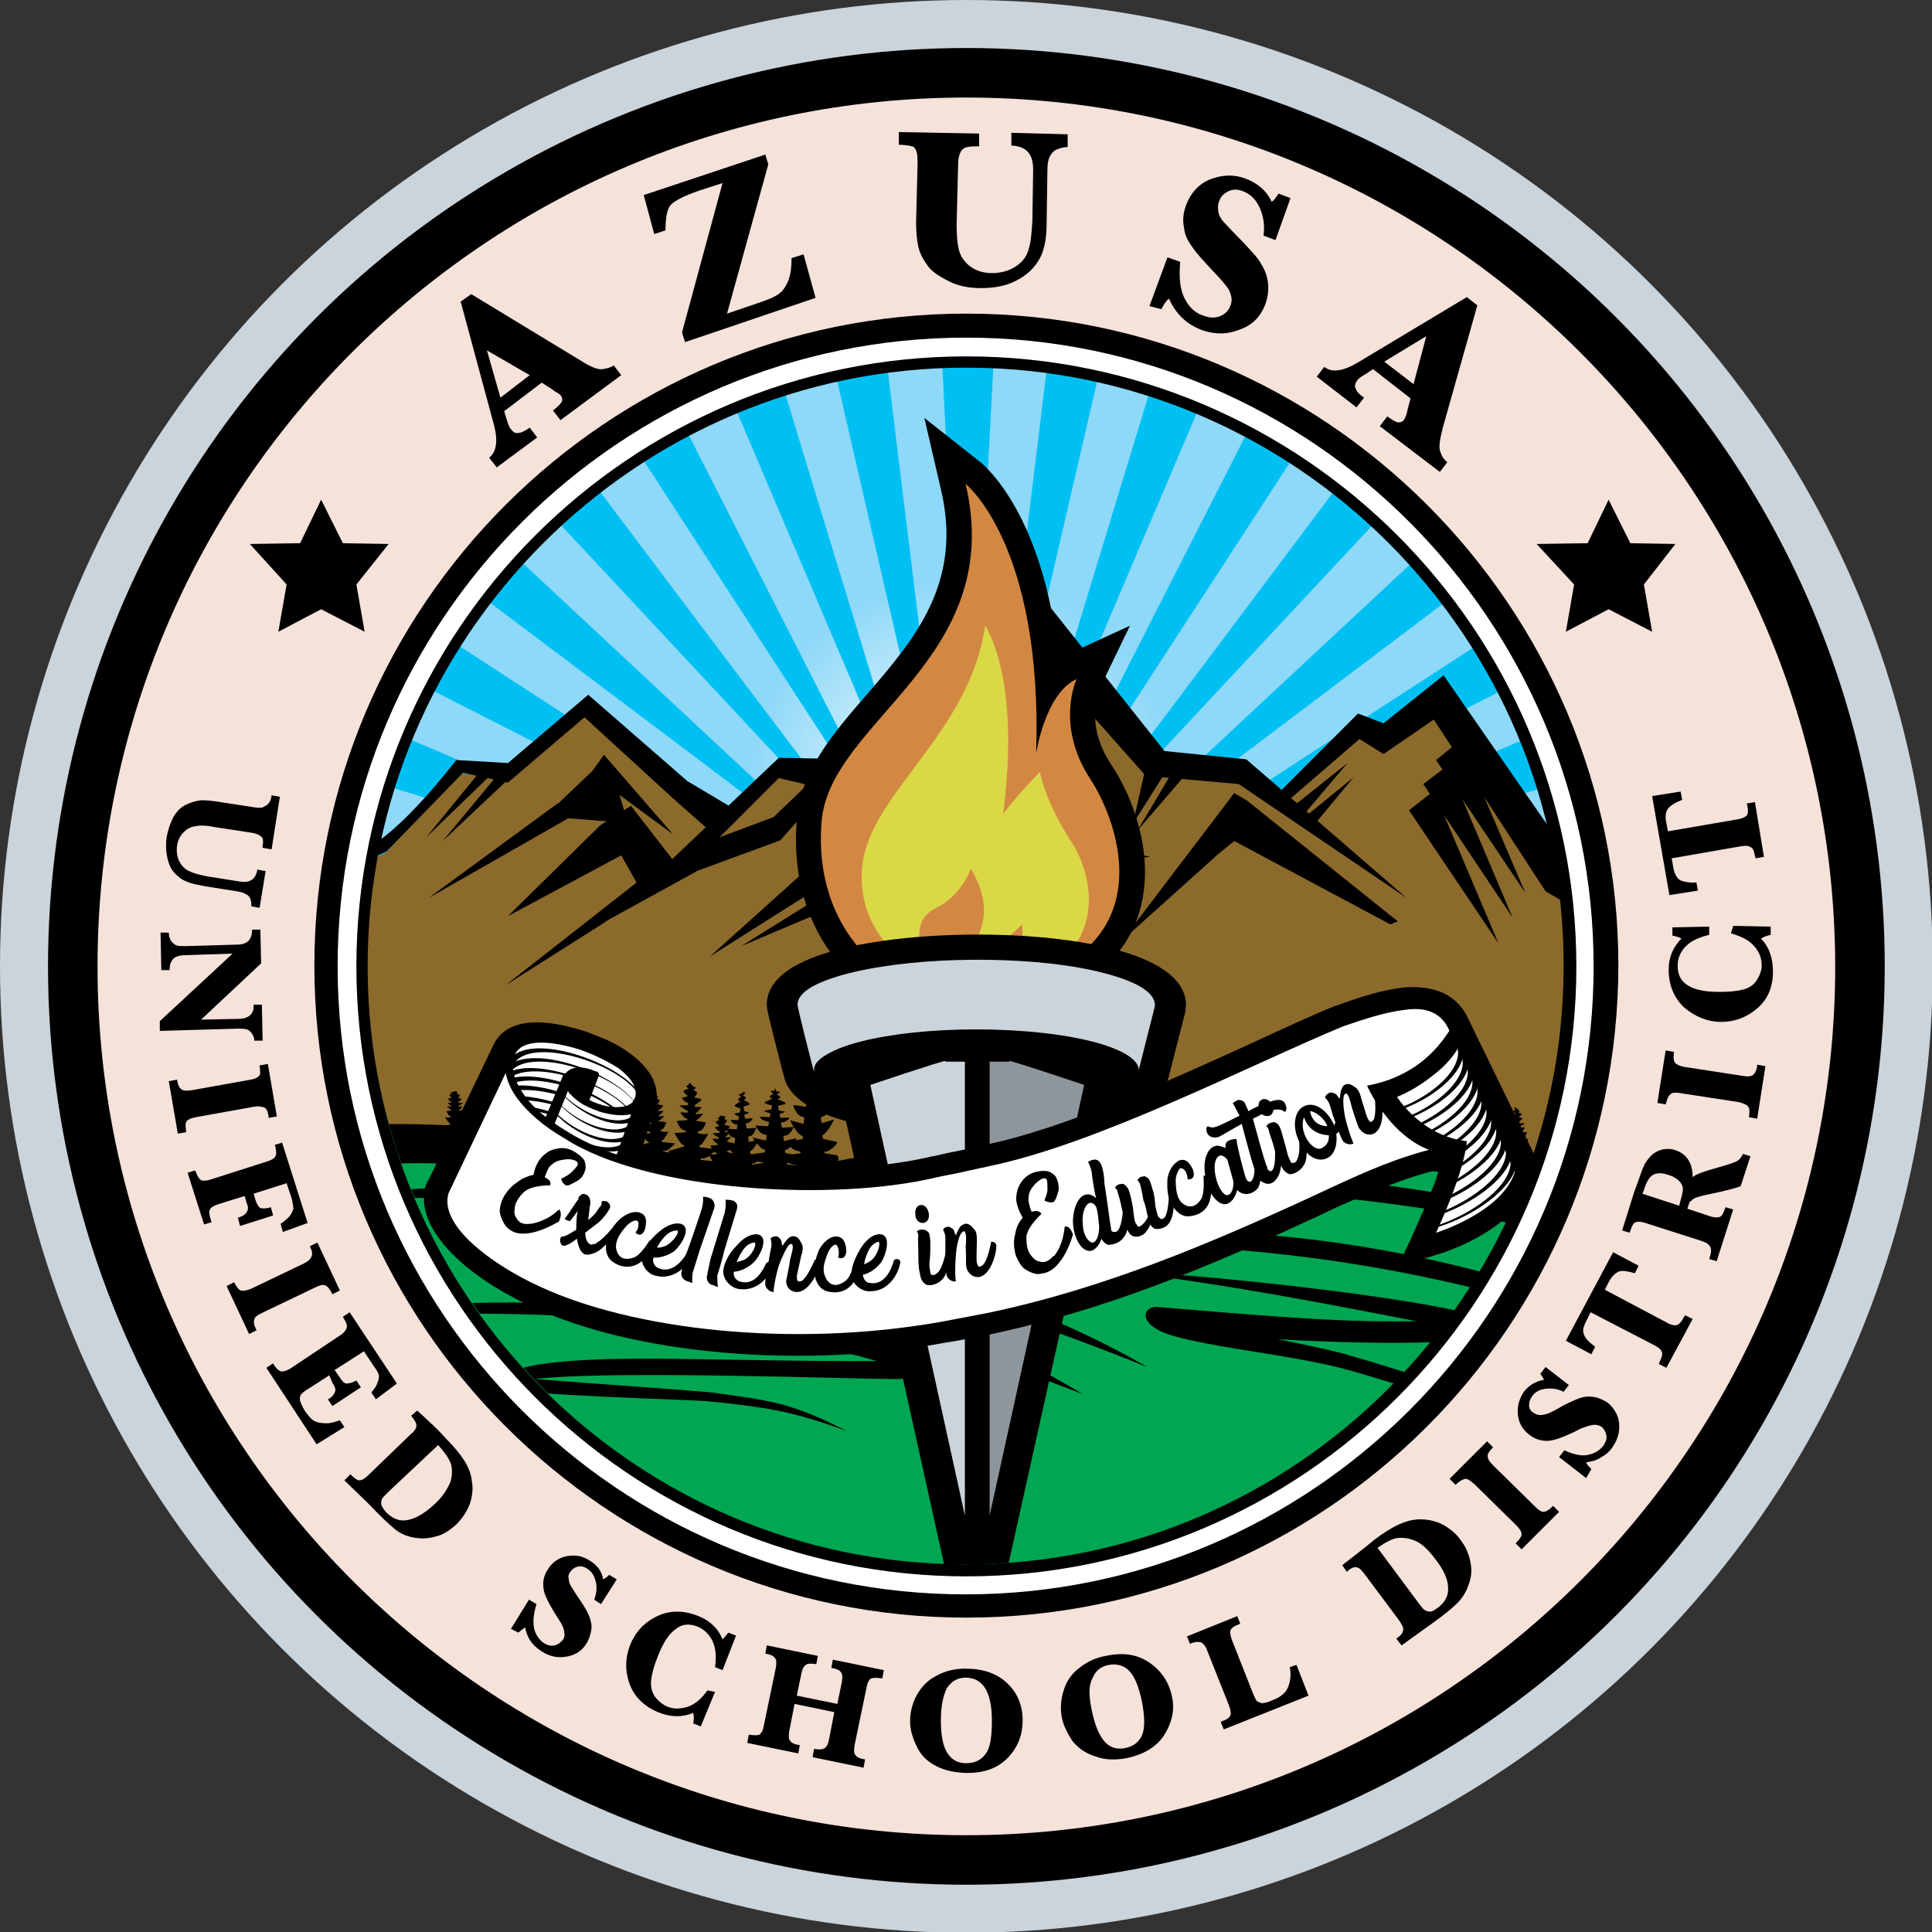 <?xml version="1.0" encoding="utf-8"?>
<!-- Generator: Adobe Illustrator 21.0.2, SVG Export Plug-In . SVG Version: 6.00 Build 0)  -->
<svg version="1.1" id="Layer_1" xmlns="http://www.w3.org/2000/svg" xmlns:xlink="http://www.w3.org/1999/xlink" x="0px" y="0px"
	 viewBox="0 0 257.5 257.5" style="enable-background:new 0 0 257.5 257.5;" xml:space="preserve">
<rect x="0" y="0" width="257.5" height="257.5" fill="#333333" stroke="none"/>
<style type="text/css">
	.st0{fill:#CBD4DB;}
	.st1{fill:#F5E2D9;}
	.st2{fill:#FFFFFF;}
	.st3{fill:url(#SVGID_1_);}
	.st4{fill:#00C0F3;}
	.st5{fill:#00A651;}
	.st6{fill:none;}
	.st7{clip-path:url(#SVGID_3_);}
	.st8{fill-rule:evenodd;clip-rule:evenodd;fill:#8C6A2C;}
	.st9{fill-rule:evenodd;clip-rule:evenodd;}
	.st10{fill:#D0E0DA;}
	.st11{clip-path:url(#SVGID_5_);}
	.st12{fill:#D28842;}
	.st13{fill:#DAD847;}
	.st14{fill-rule:evenodd;clip-rule:evenodd;fill:#CBD4DB;}
	.st15{fill:#8E969C;}
	.st16{fill-rule:evenodd;clip-rule:evenodd;fill:#FFFFFF;}
	.st17{clip-path:url(#SVGID_7_);}
</style>
<g>
	<circle class="st0" cx="128.8" cy="128.8" r="128.8"/>
	<circle cx="128.8" cy="128.8" r="122.4"/>
	<circle class="st1" cx="128.8" cy="128.8" r="117.7"/>
	<g>
		<path d="M67.2,54.8l0.3,1c0.2,0.7,0.4,1.2,0.6,1.4c0.3,0.4,0.6,0.6,1,0.5c0.4,0,0.9-0.3,1.5-0.7l1,1.3l-5.4,4l-1-1.3
			c1-0.8,1.2-2.3,0.6-4.5l-4.4-16.3l1.4-1l14.5,8.8c1.4,0.9,2.4,1.3,3,1.2c0.6-0.1,1.1-0.2,1.5-0.5l1,1.3l-8.1,6l-1-1.3
			c0.7-0.5,1.1-1,1.2-1.2c0.1-0.3,0-0.5-0.1-0.7c-0.1-0.2-0.4-0.4-0.8-0.6l-0.4-0.3L72.2,51L67.2,54.8z M66.7,53l3.9-3l-5.7-3.3
			L66.7,53z"/>
		<path d="M91.3,45.6l-0.4-1.3l5.4-19.9l-3.1,1c-2,0.7-3.2,1.3-3.8,1.9c-0.5,0.6-0.7,1.7-0.7,3.4l-1.5,0.5l-1.4-5.2l16.2-5.4
			l0.4,1.3l-5.5,19.9l4.4-1.5c1.2-0.4,2.1-0.8,2.6-1.2c0.5-0.4,0.9-1,1.2-1.8c0.3-0.8,0.4-1.7,0.4-2.9l1.6-0.5l1.6,5.8L91.3,45.6z"
			/>
		<path d="M119.8,19.3l0-1.7l10.7,0.2l0,1.7l-0.3,0c-1,0-1.7,0.1-2,0.5c-0.3,0.4-0.5,1-0.5,1.9l-0.2,8c0,1.5,0.1,2.6,0.3,3.4
			c0.2,0.8,0.7,1.6,1.5,2.2c0.8,0.6,1.8,0.9,2.9,0.9c1.2,0,2.3-0.3,3.2-0.9c0.9-0.6,1.5-1.4,1.7-2.3c0.3-0.9,0.4-2.2,0.5-3.8
			l0.1-6.8c0-2.1-0.9-3.1-2.9-3.2l0-1.7l7.5,0.2l0,1.7c-0.4,0-0.9,0.1-1.4,0.3c-0.5,0.2-0.8,0.6-1,1c-0.2,0.4-0.3,1-0.3,1.8
			l-0.1,6.8c0,1.5-0.1,2.6-0.4,3.6c-0.2,0.9-0.7,1.8-1.4,2.6c-0.7,0.8-1.7,1.5-2.9,2c-1.2,0.5-2.6,0.7-4.1,0.7c-1.6,0-3-0.3-4.2-0.9
			s-2.2-1.2-2.8-2c-0.6-0.8-1.1-1.7-1.3-2.6c-0.2-0.9-0.3-2-0.3-3.3l0.2-8c0-1-0.1-1.6-0.5-2C121.7,19.5,120.9,19.3,119.8,19.3z"/>
		<path d="M153.2,40.8l2.4-6.5l1.7,0.6c-0.2,2.1,0,3.8,0.6,4.9c0.6,1.2,1.5,2,2.6,2.3c0.8,0.3,1.5,0.3,2.2,0
			c0.7-0.3,1.1-0.8,1.3-1.4c0.2-0.5,0.2-1,0-1.5c-0.1-0.6-0.7-1.3-1.6-2.3c-1.8-1.9-3-3.2-3.5-4c-0.6-0.8-1-1.6-1.1-2.6
			c-0.2-1-0.1-1.9,0.3-3c0.6-1.6,1.7-2.8,3.2-3.4c1.6-0.6,3.1-0.7,4.7-0.1c1.6,0.6,2.8,1.6,3.5,3.1c0.3-0.2,0.6-0.6,0.9-1.1l1.6,0.6
			l-2,5.6l-1.6-0.6c0.2-1.3,0-2.6-0.5-3.7c-0.5-1.1-1.2-1.8-2.2-2.2c-0.7-0.3-1.4-0.3-2,0c-0.6,0.3-1,0.7-1.2,1.3
			c-0.2,0.5-0.2,1-0.1,1.5c0.1,0.5,0.4,1,0.8,1.4c0.4,0.4,1.2,1.3,2.5,2.6c1.1,1.2,2,2.1,2.4,2.9c0.5,0.8,0.8,1.6,0.9,2.5
			c0.1,0.9,0,1.8-0.3,2.7c-0.6,1.7-1.7,2.9-3.4,3.5c-1.7,0.7-3.3,0.7-5.1,0.1c-1-0.4-1.9-0.9-2.7-1.7c-0.8-0.8-1.3-1.6-1.7-2.5
			c-0.4,0.3-0.7,0.8-1,1.4L153.2,40.8z"/>
		<path d="M183,49.2l-0.9,0.6c-0.7,0.4-1.1,0.7-1.2,0.9c-0.3,0.4-0.4,0.8-0.2,1.1c0.1,0.4,0.5,0.8,1.1,1.2l-1,1.3l-5.3-4.1l1-1.3
			c1,0.8,2.5,0.6,4.5-0.6l14.5-8.7l1.4,1.1L192.3,57c-0.4,1.6-0.6,2.7-0.3,3.3c0.2,0.6,0.5,1,0.9,1.3l-1,1.3l-8-6.1l1-1.3
			c0.7,0.5,1.2,0.8,1.5,0.8c0.3,0,0.5-0.1,0.7-0.3c0.1-0.2,0.3-0.5,0.4-0.9l0.1-0.5l0.4-1.5L183,49.2z M184.5,48.2l3.9,3l1.7-6.4
			L184.5,48.2z"/>
	</g>
	<g>
		<circle class="st2" cx="128.8" cy="128.8" r="85.3"/>
		<path d="M128.8,215.6c-47.9,0-86.9-39-86.9-86.9c0-47.9,39-86.9,86.9-86.9c47.9,0,86.9,39,86.9,86.9
			C215.6,176.7,176.7,215.6,128.8,215.6z M128.8,45C82.6,45,45,82.6,45,128.8s37.6,83.7,83.7,83.7c46.2,0,83.7-37.6,83.7-83.7
			S174.9,45,128.8,45z"/>
	</g>
	<radialGradient id="SVGID_1_" cx="128.113" cy="105.479" r="28.504" gradientUnits="userSpaceOnUse">
		<stop  offset="0" style="stop-color:#FFFFFF"/>
		<stop  offset="1" style="stop-color:#8ED8F8"/>
	</radialGradient>
	<circle class="st3" cx="128.6" cy="128.2" r="80.3"/>
	<g id="G3EKzS_2_">
		<g>
			<path class="st4" d="M50.1,146.6c-0.4-2.4-0.8-4.5-1.2-6.8c21-2.6,42-5.2,62.9-7.7c0,0.1,0,0.2,0.1,0.3
				C91.4,137.1,70.9,141.8,50.1,146.6z"/>
			<path class="st4" d="M209.4,125.8c0,2.4,0,4.5,0,6.9c-21.1-1.1-42-2.2-62.9-3.3c0-0.1,0-0.2,0-0.3
				C167.4,128,188.3,126.9,209.4,125.8z"/>
			<path class="st4" d="M192.9,178.4c-1.5,1.8-2.9,3.4-4.4,5.3c-15-14-30-28-45-41.9c0.1-0.1,0.2-0.2,0.3-0.3
				C160.1,153.7,176.5,166,192.9,178.4z"/>
			<path class="st4" d="M208.9,139.8c-0.4,2.4-0.8,4.5-1.2,6.8c-20.5-4.7-40.9-9.5-61.3-14.2c0-0.1,0-0.2,0-0.3
				C167.1,134.7,187.8,137.2,208.9,139.8z"/>
			<path class="st4" d="M104.6,52.3c6.1,20.1,12.2,39.9,18.2,59.6c-0.1,0-0.2,0.1-0.3,0.1c-8.1-19.1-16.2-38.1-24.4-57.4
				C100.3,53.9,102.3,53.1,104.6,52.3z"/>
			<path class="st4" d="M188.4,74.8c1.5,1.8,2.9,3.5,4.4,5.3c-16.4,12.4-32.7,24.7-49.1,37c-0.1-0.1-0.2-0.2-0.3-0.3
				C158.4,102.7,173.4,88.8,188.4,74.8z"/>
			<path class="st4" d="M69.4,183.7c-1.5-1.8-2.9-3.5-4.4-5.3c16.4-12.4,32.8-24.7,49.1-37c0.1,0.1,0.2,0.2,0.3,0.3
				C99.4,155.7,84.5,169.6,69.4,183.7z"/>
			<path class="st4" d="M91.6,200.7c-2.1-1.2-3.9-2.3-6-3.4c11.4-17.6,22.8-35,34.1-52.5c0.1,0.1,0.2,0.1,0.3,0.2
				C110.6,163.5,101.2,182,91.6,200.7z"/>
			<path class="st4" d="M141.1,114.3c12.3-16.3,24.6-32.7,36.9-49.1c1.8,1.5,3.5,2.9,5.3,4.4c-14,15-28,30-41.9,44.9
				C141.3,114.5,141.2,114.4,141.1,114.3z"/>
			<path class="st4" d="M116.4,114.6c-13.9-14.9-27.9-29.9-41.9-44.9c1.8-1.5,3.5-2.9,5.3-4.4c12.3,16.4,24.7,32.7,37,49.1
				C116.6,114.4,116.5,114.5,116.4,114.6z"/>
			<path class="st4" d="M146.3,208c-2.3,0.4-4.4,0.8-6.8,1.2c-2.5-20.7-5.1-41.3-7.6-61.9c0.1,0,0.2,0,0.3-0.1
				C136.9,167.4,141.6,187.6,146.3,208z"/>
			<path class="st4" d="M141.4,143.8c13.9,14.9,27.8,29.8,41.9,44.9c-1.7,1.5-3.4,2.9-5.3,4.5c-12.3-16.4-24.7-32.7-37-49.1
				C141.2,144,141.3,143.9,141.4,143.8z"/>
			<path class="st4" d="M146.7,125.9c20.2-4.7,40.5-9.4,60.9-14.1c0.4,2.3,0.8,4.4,1.2,6.8c-20.8,2.5-41.5,5.1-62.1,7.6
				C146.7,126.1,146.7,126,146.7,125.9z"/>
			<path class="st4" d="M49,118.6c0.4-2.4,0.8-4.5,1.2-6.8c20.7,4.8,41.2,9.5,61.7,14.3c0,0.1,0,0.2,0,0.2
				C91,123.8,70.1,121.2,49,118.6z"/>
			<path class="st4" d="M166.2,57.7c2.1,1.2,4,2.3,6,3.5c-11.4,17.6-22.8,35-34.1,52.5c-0.1-0.1-0.2-0.1-0.3-0.2
				C147.2,95,156.6,76.5,166.2,57.7z"/>
			<path class="st4" d="M111.6,123.1c-19.8-6-39.6-12.1-59.6-18.2c0.8-2.2,1.5-4.2,2.3-6.5c19.2,8.2,38.3,16.3,57.4,24.4
				C111.7,122.9,111.7,123,111.6,123.1z"/>
			<path class="st4" d="M104.6,206.1c-2.3-0.8-4.3-1.6-6.5-2.4c8.2-19.2,16.3-38.3,24.4-57.4c0.1,0,0.2,0.1,0.3,0.1
				C116.8,166.3,110.7,186.1,104.6,206.1z"/>
			<path class="st4" d="M144.5,120c17.5-11.3,34.9-22.7,52.5-34.1c1.1,2,2.2,3.9,3.4,6c-18.7,9.5-37.2,19-55.8,28.4
				C144.6,120.2,144.5,120.1,144.5,120z"/>
			<path class="st4" d="M85.6,61.1c2.1-1.2,3.9-2.3,6-3.5c9.5,18.7,19,37.2,28.4,55.8c-0.1,0.1-0.2,0.1-0.3,0.2
				C108.4,96.2,97.1,78.8,85.6,61.1z"/>
			<path class="st4" d="M153.2,52.3c2.2,0.8,4.3,1.5,6.5,2.3c-8.2,19.2-16.3,38.3-24.4,57.3c-0.1,0-0.2-0.1-0.3-0.1
				C141.1,92.1,147.1,72.3,153.2,52.3z"/>
			<path class="st4" d="M205.8,153.5c-0.8,2.3-1.6,4.3-2.4,6.5c-19.2-8.1-38.2-16.2-57.3-24.3c0-0.1,0.1-0.2,0.1-0.4
				C166,141.4,185.8,147.4,205.8,153.5z"/>
			<path class="st4" d="M60.9,172.5c-1.1-2-2.3-3.9-3.5-6c18.6-9.5,37.2-18.9,55.7-28.4c0.1,0.1,0.1,0.2,0.2,0.3
				C95.8,149.8,78.4,161.1,60.9,172.5z"/>
			<path class="st4" d="M65,80.1c1.5-1.8,2.9-3.5,4.4-5.3c15,14,30,28,44.9,41.9c-0.1,0.1-0.2,0.2-0.3,0.3
				C97.7,104.7,81.4,92.4,65,80.1z"/>
			<path class="st4" d="M135.3,146.4c8.1,19,16.2,38.1,24.4,57.3c-2.1,0.8-4.2,1.6-6.5,2.4c-6.1-20-12.2-39.8-18.2-59.6
				C135.1,146.5,135.2,146.4,135.3,146.4z"/>
			<path class="st4" d="M79.8,193.2c-1.8-1.5-3.5-2.9-5.3-4.4c14-15,28-30,41.9-45c0.1,0.1,0.2,0.2,0.3,0.3
				C104.4,160.4,92.1,176.7,79.8,193.2z"/>
			<path class="st4" d="M125.9,147.3c-2.5,20.6-5,41.1-7.6,61.8c-2.4-0.4-4.5-0.8-6.8-1.2c4.7-20.3,9.4-40.5,14-60.7
				C125.7,147.3,125.8,147.3,125.9,147.3z"/>
			<path class="st4" d="M48.4,132.7c0-2.4,0-4.6,0-6.9c21,1.1,41.9,2.2,62.8,3.3c0,0.1,0,0.2,0,0.3
				C90.3,130.5,69.5,131.6,48.4,132.7z"/>
			<path class="st4" d="M125.5,111.1c-4.7-20.2-9.3-40.3-14-60.7c2.3-0.4,4.4-0.8,6.8-1.2c2.5,20.7,5.1,41.2,7.6,61.8
				C125.8,111.1,125.7,111.1,125.5,111.1z"/>
			<path class="st4" d="M146.1,122.8c19.1-8.1,38.1-16.2,57.4-24.4c0.8,2.2,1.6,4.2,2.4,6.5c-20,6.1-39.8,12.2-59.6,18.2
				C146.1,123,146.1,122.9,146.1,122.8z"/>
			<path class="st4" d="M139.5,49.3c2.4,0.4,4.5,0.8,6.8,1.2c-4.7,20.3-9.4,40.5-14,60.7c-0.1,0-0.2,0-0.3-0.1
				C134.4,90.6,137,70,139.5,49.3z"/>
			<path class="st4" d="M110.7,136.1C92,144,73.3,152,54.4,160c-0.8-2.2-1.6-4.2-2.4-6.5c19.6-6,39.1-11.9,58.6-17.9
				C110.6,135.8,110.6,135.9,110.7,136.1z"/>
			<path class="st4" d="M132.4,48.8c-1.1,20.6-2.2,41-3.2,61.4c-0.1,0-0.3,0-0.4,0c-1.1-20.4-2.2-40.8-3.2-61.4
				C127.8,48.8,129.9,48.8,132.4,48.8z"/>
			<path class="st4" d="M112.6,120c-18.4-9.3-36.7-18.7-55.2-28.1c1.2-2.1,2.3-4,3.5-6c17.4,11.3,34.7,22.5,51.9,33.8
				C112.7,119.8,112.6,119.9,112.6,120z"/>
			<path class="st4" d="M139.2,146.5c11,16.9,21.9,33.7,33,50.8c-2,1.1-3.9,2.2-6,3.5c-9.2-18.1-18.3-36-27.5-54
				C138.9,146.6,139,146.6,139.2,146.5z"/>
			<path class="st4" d="M200.4,166.5c-1.2,2.1-2.3,4-3.5,6c-17-11-33.9-22-50.8-33c0.1-0.2,0.2-0.3,0.3-0.5
				C164.3,148.1,182.3,157.3,200.4,166.5z"/>
			<path class="st4" d="M132.4,209.7c-2.4,0-4.5,0-6.9,0c1.1-20.6,2.2-41.1,3.2-61.5c0.1,0,0.3,0,0.4,0
				C130.2,168.6,131.3,189.1,132.4,209.7z"/>
		</g>
	</g>
	<path class="st5" d="M49.9,143.8c7.1,37.1,39.7,65.2,78.9,65.2c41.4,0,75.5-31.3,79.8-71.6C158.6,139.5,85.8,142.4,49.9,143.8z"/>
	<circle class="st6" cx="128.8" cy="128.8" r="80.3"/>
	<g>
		<defs>
			<circle id="SVGID_2_" cx="129.2" cy="128.3" r="80.3"/>
		</defs>
		<clipPath id="SVGID_3_">
			<use xlink:href="#SVGID_2_"  style="overflow:visible;"/>
		</clipPath>
		<g class="st7">
			<path class="st8" d="M77.8,94.8l-10.1,9.1l-6-0.8l-1.4,0.6l-8.8,9.9L5.3,134.5l-20.4,22.7l25.4-0.8c0,0,26.7-10.3,51.5-4.3
				c24.7,6,42.1,6.2,42.1,6.2l12.5-1.5c0,0,45.6-6.5,66.4-3.4c20.8,3.1,38.3,5.4,49.3,8.8c11,3.5,19,7.3,19,7.3l-11.6-18l-0.1-16.4
				l-33.7-20.4l-12.5-20.6l-8.8,4.1l-3.6-1.3l-10.9,9.3l-6.2-3.9l-8.8-0.9l-20.2-22.5l-19.9,21c0,0-5.2,2.8-6.4,2.6
				c-1.2-0.2-2.7-0.8-3.7-0.5s-9.2,6.8-9.2,6.8L77.8,94.8z"/>
			<g>
				<polygon class="st9" points="67.7,122.1 80,110 84.1,107.4 89.6,114.5 103.8,101 109.2,101.1 116.8,93.6 134.8,74.4 
					155.2,100.1 166.1,101.2 187.5,119.7 165.1,104.5 152.7,103.4 133,81.2 119.5,96.2 112.5,106.9 109.6,105.7 104,112 85.5,118.8 
					82.8,114 				"/>
				<path class="st9" d="M21,127.4c0,0,22.5-11.8,27.4-14.1c5-2.2,12.4-12,12.4-12l6.9,0.4l10.7-9.1l13.2,11.5l8.4,5l-4.3,2.6
					l-5.9-5.2L77.9,95.6l-10.2,8.7l-6-1.3l-10.2,10.5l-3.3,1.4L21,127.4z"/>
				<polygon class="st9" points="169.9,106.2 181,95.1 184.4,96.4 192.4,90 208.9,113.8 242.5,136.9 240.7,138.7 206,118.8 
					191.1,95.9 184.4,100.5 181.2,98.5 171.8,106.6 				"/>
				<path class="st9" d="M10,157.2c35.9-14.5,90-6.5,123.3,14c-13.2-4.9-23.3-8.7-36.9-11.7C66,152.7,40.9,151.7,10,157.2L10,157.2z
					"/>
				<path class="st9" d="M100.4,157.3c44.4-12,117.7-7.3,158.8,15.8l-4.2-1.5c-45.7-17.3-103.7-23.4-151.1-10.7l-3-1.1L100.4,157.3z
					"/>
				<path class="st9" d="M127.7,159.2c30.4-7.6,80.8-0.6,109.2,13.1C201.2,160.6,164.7,155.9,127.7,159.2L127.7,159.2z"/>
				<path class="st9" d="M138.3,165.8c26.8-5.2,65.9,2.1,90,15.9C196.4,169.7,172,165.3,138.3,165.8L138.3,165.8z"/>
				<path class="st9" d="M150.3,169.6c5.2-0.2,39.7,3.2,47.9,6.2l0.4,0v0.2c0.8,0.3,1.3,0.7,1.3,1c0,0.4-0.5,0.8-1.3,1v0.2l-0.4-0.1
					c-4.5,1.2-17.2,1-27.9,0.4c3.6,0.7,6.8,1.4,8.7,1.9c7.1,2,24.7,7.6,30.9,10.8c-7.8-1.1-22.5-6.6-31.3-8.9
					c-7.4-1.8-14.8-2.4-21.3-4c-6.2-1.5-5-4.3-3-4.1c11.4,0.9,23,2.1,34.5,1.9C176,173.6,163.5,171.2,150.3,169.6L150.3,169.6z"/>
				<path class="st9" d="M44.4,160.2c28-7.4,83.4,7.3,108.5,22C122.8,170,76.4,156.8,44.4,160.2L44.4,160.2z"/>
				<path class="st9" d="M68.5,167.7c23.7-3.6,55,5.5,75.8,18.1C115.1,174.7,99.7,169.4,68.5,167.7L68.5,167.7z"/>
				<polygon class="st9" points="85.9,116.8 79.8,123.3 92.9,116.1 				"/>
				<polyline class="st9" points="89.7,111.2 78.7,103.1 80.5,100.6 				"/>
				<polygon class="st9" points="161.9,110.7 166.2,106.7 186.3,122.8 185.3,123.2 				"/>
				<polygon class="st9" points="129.1,103.1 131.9,93.1 136.6,94.9 147.7,113 153.3,114.2 135.5,116.3 141.3,114 				"/>
				<polygon class="st9" points="72.6,108.8 78.8,102.9 81.6,102.7 83.7,109.7 				"/>
				<polygon class="st9" points="64,102.8 56.8,111.6 65.4,103.3 				"/>
				<polygon class="st9" points="66.3,103.3 59,112.1 67.7,103.9 				"/>
				<polygon class="st9" points="191.4,101.3 194.6,98.7 203.3,119 				"/>
				<polygon class="st9" points="189.7,104.5 193,102 201.6,122.3 				"/>
				<polygon class="st9" points="187.8,108 191.1,105.4 199.7,125.7 				"/>
				<polygon class="st9" points="112.2,119.7 123.3,110.8 138.4,123.9 121.7,116.4 				"/>
				<polygon class="st9" points="172.7,107.2 179.6,101.7 174,108.3 				"/>
				<polygon class="st9" points="173.9,108.9 180.4,103.6 175.1,110 				"/>
				<polygon class="st9" points="74.3,107.1 57.1,119.7 76.9,108.4 				"/>
				<polygon class="st9" points="119.1,122 125,116.3 138.8,129 				"/>
				<polygon class="st9" points="116.5,127.6 122.4,121.9 136.2,134.7 				"/>
				<polygon class="st9" points="98.8,126.1 123.3,110.8 121.7,116.4 				"/>
				<polygon class="st9" points="166.2,106.7 164.5,105.7 149.6,125.3 162.4,113.8 165.5,111.3 				"/>
				<polygon class="st9" points="152.8,101.8 151,109.8 155.6,102.5 				"/>
				<path class="st9" d="M40.9,175.4c23.4-3.5,58-1.9,80.8,4.9c3.5,1.1,3.2,3.5-2.1,3.5c-6.4,0-38.6-1.2-48.3,0
					c6.1,0.5,22.1,1.6,23.6,1.8c8.1,1.1,10.6,1.4,17.9,5.1c-7.2-2.6-10.4-3.1-18-3.9c-2.8-0.3-25.8-0.8-26.9-1.8
					c-4.5-4.1,16.9-3.9,16.9-3.9c5-0.1,22.8,0.4,32.1,0.3C92.3,174.5,65.8,174.7,40.9,175.4L40.9,175.4z"/>
				<path class="st9" d="M103.3,145l-0.1,0.4c-0.1,0-0.6-0.1-0.4,0.1c0.1,0.2,0.3,0.3,0.3,0.3s-0.6,0.2-0.5,0.4
					c0.1,0.2,0.4,0.2,0.4,0.2s-1.2,0.5-1.1,0.6c0.1,0.1,0.7,0.3,1,0.3l-0.1,0.6c-0.3,0-1,0.1-0.9,0.2c0.1,0.1,0.5,0.2,0.8,0.3
					l-0.1,0.5c-0.4,0-1.3-0.1-1.3,0c0,0.2,0.6,0.5,1,0.6c0.1,0,0.1,0,0.2,0l-0.1,0.6c-0.1,0-0.1,0-0.2,0c-0.3,0-1.5-0.1-1.5-0.1
					s0.4,0.9,0.9,1.1c0.2,0.1,0.4,0.1,0.6,0.2l-0.1,0.7c-0.7-0.1-1.8-0.4-1.8-0.4s0.7,1.1,1.3,1.5c0.1,0.1,0.3,0.1,0.4,0.2l-0.1,0.3
					l-2.1,0.3c0,0,0.1,0.4,0.9,0.8c0.3,0.1,0.6,0.2,1,0.2l0,0.1l-1.9,0.3c0,0-0.5,0.4,0.3,0.7c0.4,0.2,0.9,0.2,1.4,0.3l0,0.3
					l-0.9,0.2l-0.3,0.6l1.1,0l-0.1,0.8l4-0.7l0-0.2h0.9l-0.3-0.5l-0.7-0.2l-0.1-0.3c0.4,0,0.9-0.1,1.2-0.2c0.8-0.3,0.3-0.7,0.3-0.7
					l-1.7-0.2l0-0.2c0.3,0,0.6-0.1,0.8-0.2c0.8-0.4,0.9-0.8,0.9-0.8l-1.9-0.3l-0.1-0.4c0.1,0,0.2-0.1,0.3-0.1
					c0.6-0.3,1.3-1.5,1.3-1.5s-1,0.2-1.7,0.4l-0.1-0.7c0.2,0,0.4-0.1,0.5-0.1c0.5-0.2,0.9-1.1,0.9-1.1s-1.2,0.1-1.5,0.1
					c0,0-0.1,0-0.1,0l-0.1-0.7c0,0,0.1,0,0.1,0c0.4,0,1-0.4,1-0.6c0-0.1-0.8,0-1.2,0l-0.1-0.5c0.2-0.1,0.6-0.2,0.7-0.3
					c0.1-0.1-0.5-0.1-0.8-0.2l-0.1-0.6c0.3-0.1,0.9-0.2,1-0.3c0.1-0.2-1.1-0.6-1.1-0.6s0.3-0.1,0.4-0.2c0.1-0.2-0.5-0.4-0.5-0.4
					s0.2-0.1,0.4-0.3c0.1-0.2-0.3-0.1-0.4-0.1L103.3,145z"/>
				<path class="st9" d="M108.3,140.7l-0.1,0.5c-0.1,0-0.6-0.1-0.4,0.1c0.1,0.2,0.3,0.4,0.3,0.4s-0.6,0.2-0.5,0.5
					c0.1,0.2,0.4,0.3,0.4,0.3s-1.2,0.6-1.1,0.8c0.1,0.2,0.7,0.4,1,0.4l-0.1,0.8c-0.3,0.1-0.9,0.1-0.9,0.2c0.1,0.1,0.5,0.3,0.8,0.4
					l-0.1,0.7c-0.4-0.1-1.3-0.2-1.3,0c0,0.2,0.6,0.7,1,0.8c0.1,0,0.1,0,0.2,0.1l-0.1,0.8c-0.1,0-0.1,0-0.2,0
					c-0.3-0.1-1.5-0.2-1.5-0.2s0.4,1.2,0.9,1.4c0.2,0.1,0.4,0.2,0.6,0.2l-0.1,0.9c-0.7-0.2-1.8-0.5-1.8-0.5s0.7,1.5,1.3,1.9
					c0.1,0.1,0.3,0.2,0.4,0.2l0,0.4l-2.1,0.4c0,0,0.1,0.5,0.9,1c0.3,0.2,0.6,0.2,0.9,0.3l0,0.2l-1.9,0.3c0,0-0.5,0.6,0.3,1
					c0.4,0.2,0.9,0.3,1.4,0.4l0,0.4l-0.9,0.2l-0.3,0.7l1.1,0l-0.1,1.1l4-1l0-0.2l0.9,0l-0.3-0.7l-0.7-0.2l-0.1-0.4
					c0.4-0.1,0.9-0.2,1.2-0.3c0.8-0.4,0.3-1,0.3-1l-1.7-0.3l0-0.2c0.3,0,0.6-0.1,0.8-0.3c0.8-0.5,0.9-1,0.9-1l-1.9-0.4l-0.1-0.5
					c0.1,0,0.2-0.1,0.3-0.2c0.5-0.4,1.3-1.9,1.3-1.9s-1,0.3-1.7,0.5l-0.1-0.8c0.2,0,0.3-0.1,0.5-0.2c0.5-0.3,0.9-1.4,0.9-1.4
					s-1.2,0.1-1.5,0.2c0,0-0.1,0-0.1,0l-0.1-0.8c0,0,0.1,0,0.1,0c0.4-0.1,1-0.6,1-0.8c0-0.2-0.8-0.1-1.2,0l-0.1-0.7
					c0.3-0.1,0.6-0.2,0.7-0.4c0.1-0.1-0.5-0.2-0.8-0.2l-0.1-0.8c0.3-0.1,0.9-0.3,1-0.4c0.1-0.2-1.1-0.8-1.1-0.8s0.3-0.1,0.4-0.3
					c0.1-0.2-0.5-0.5-0.5-0.5s0.2-0.1,0.3-0.4c0.1-0.2-0.3-0.1-0.4-0.1L108.3,140.7z"/>
				<path class="st9" d="M99,145.4l-0.1,0.4c-0.1,0-0.4-0.1-0.4,0.1c0.1,0.2,0.3,0.3,0.3,0.3s-0.5,0.2-0.4,0.4
					c0.1,0.2,0.3,0.2,0.3,0.2s-0.9,0.5-0.8,0.6c0.1,0.1,0.6,0.3,0.8,0.3l-0.1,0.6c-0.2,0-0.8,0.1-0.7,0.2c0.1,0.1,0.4,0.2,0.6,0.3
					l-0.1,0.5c-0.3,0-1-0.1-1,0c0,0.2,0.5,0.6,0.8,0.6c0.1,0,0.1,0,0.1,0l-0.1,0.6c-0.1,0-0.1,0-0.2,0c-0.3,0-1.2-0.1-1.2-0.1
					s0.3,0.9,0.7,1.1c0.2,0.1,0.3,0.1,0.5,0.2l-0.1,0.7c-0.6-0.1-1.4-0.4-1.4-0.4s0.6,1.1,1,1.5c0.1,0.1,0.2,0.1,0.3,0.2l0,0.3
					l-1.6,0.3c0,0,0.1,0.4,0.7,0.8c0.2,0.1,0.5,0.2,0.7,0.2l0,0.1l-1.5,0.3c0,0-0.4,0.4,0.2,0.7c0.3,0.2,0.7,0.2,1.1,0.3l0,0.3
					l-0.7,0.2l-0.2,0.6l0.9,0l-0.1,0.8l3.1-0.7l0-0.2l0.7,0l-0.2-0.6l-0.6-0.2l0-0.3c0.3,0,0.7-0.1,1-0.3c0.6-0.3,0.2-0.8,0.2-0.8
					l-1.3-0.2l0-0.2c0.2,0,0.4-0.1,0.6-0.2c0.6-0.4,0.7-0.8,0.7-0.8l-1.5-0.3l0-0.4c0.1,0,0.1-0.1,0.2-0.1c0.4-0.3,1-1.5,1-1.5
					s-0.8,0.3-1.4,0.4l-0.1-0.7c0.1,0,0.3-0.1,0.4-0.1c0.4-0.2,0.7-1.1,0.7-1.1s-0.9,0.1-1.2,0.1c0,0-0.1,0-0.1,0l-0.1-0.7
					c0,0,0.1,0,0.1,0c0.3,0,0.8-0.4,0.8-0.6c0-0.1-0.6,0-1,0l-0.1-0.5c0.2-0.1,0.5-0.2,0.6-0.3c0.1-0.1-0.4-0.1-0.6-0.2l-0.1-0.6
					c0.2-0.1,0.7-0.2,0.8-0.3c0.1-0.2-0.8-0.6-0.8-0.6s0.2-0.1,0.3-0.2c0.1-0.2-0.4-0.4-0.4-0.4s0.2-0.1,0.3-0.3
					c0.1-0.2-0.2-0.1-0.3-0.1L99,145.4z"/>
				<path class="st9" d="M91.9,144.3l-0.2,0.4c-0.1,0-0.3-0.1-0.2,0.1c0.1,0.2,0.3,0.3,0.3,0.3s-0.8,0.2-0.7,0.4
					c0.1,0.2,0.6,0.6,0.6,0.6s-0.9,0.2-0.8,0.3c0.1,0.1,0.5,0.6,0.8,0.6l0,0.3c-0.2,0-1.2,0-1.1,0.1c0.1,0.1,0.9,0.6,1.1,0.7l0,0.2
					c-0.4,0-1-0.1-1,0c0,0.1,0.6,0.8,0.8,0.8c0.2,0,0.1,0.2,0.1,0.2l0,0c-0.1,0,0,0-0.2,0c-0.2,0-1.2,0.1-1.2,0.1
					c0.3,0.8,0.6,1.2,1.2,1.3l0,0.2c-0.6,0.1-1.5,0.1-1.5,0.1s0.6,1.2,1,1.5c0.1,0.1,0.2,0.1,0.3,0.2l0,0.1l-2.1,0.6
					c0,0,0.3,0.6,0.7,0.8c0.4,0.3,1,0.2,1.2,0.2l0,0.1l-1.5,0.3c0,0-0.4,0.4,0.2,0.8c0.3,0.2,0.7,0.2,1.1,0.3l0,0.3l-0.7,0.2
					l-0.2,0.6l0.8,0l-0.1,0.8l3.1-0.7l0-0.2h0.7l-0.2-0.6l-0.6-0.2l0-0.3c0.3,0,1.3,0,1.7-0.3c0.4-0.2,0.2-0.7,0.2-0.7l-2.1-0.2
					l0-0.2c0.2,0,0.5,0,0.9-0.2c0.4-0.2,1.2-1,1.2-1l-2.3-0.3l0-0.2c0.1,0,0.1-0.1,0.2-0.1c0.4-0.3,1-1.5,1-1.5s-0.8,0.2-1.4-0.1
					l0-0.2c0.1,0,0.3-0.1,0.4-0.1c0.4-0.2,0.7-1.1,0.7-1.1s-1.1-0.2-1.2-0.2c-0.1,0-0.1,0-0.1,0l-0.1-0.1c0,0-0.1,0,0.1,0
					c0.2,0,0.8-0.7,0.9-0.8c0-0.1-0.6,0-1,0l0-0.1c0.2-0.1,0.7-0.7,0.8-0.8c0.1-0.1-0.7,0-0.9-0.1l0-0.2c0.2-0.1,0.8-0.6,0.9-0.7
					c0.1-0.2-1-0.3-1-0.3s0.4-0.4,0.4-0.6c0.1-0.2-0.5-0.4-0.5-0.4s0.2-0.1,0.3-0.3c0.1-0.2-0.1-0.1-0.2-0.1L91.9,144.3z"/>
				<path class="st9" d="M96,148.7l-0.2,0.3c-0.1,0-0.2-0.1-0.1,0.1c0.1,0.1,0.2,0.2,0.2,0.2s-0.6,0.1-0.5,0.3
					c0.1,0.1,0.5,0.5,0.5,0.5s-0.7,0.1-0.6,0.2c0.1,0.1,0.4,0.4,0.6,0.5l0,0.2c-0.2,0-0.9,0-0.9,0.1c0.1,0.1,0.7,0.5,0.8,0.5l0,0.2
					c-0.3,0-0.8-0.1-0.8,0c0,0.1,0.4,0.6,0.6,0.6c0.1,0,0.1,0.2,0.1,0.2l0,0c0,0,0,0-0.1,0c-0.1,0-0.9,0.1-0.9,0.1
					c0.2,0.6,0.4,0.9,0.9,1l0,0.1c-0.5,0.1-1.1,0.1-1.1,0.1s0.4,0.9,0.7,1.1c0.1,0.1,0.2,0.1,0.2,0.1l0,0l-1.6,0.4
					c0,0,0.2,0.4,0.5,0.6c0.3,0.2,0.7,0.2,0.9,0.2l0,0.1l-1.1,0.2c0,0-0.3,0.3,0.2,0.6c0.2,0.1,0.5,0.2,0.8,0.2l0,0.2l-0.5,0.2
					l-0.2,0.4h0.7l-0.1,0.6l2.4-0.6l0-0.1h0.5l-0.2-0.4l-0.4-0.1l0-0.3c0.3,0,1,0,1.3-0.2c0.3-0.2,0.2-0.6,0.2-0.6l-1.6-0.2l0-0.1
					c0.2,0,0.4,0,0.7-0.2c0.3-0.2,0.9-0.8,0.9-0.8l-1.8-0.2l0-0.2c0.1,0,0.1-0.1,0.2-0.1c0.3-0.2,0.8-1.1,0.8-1.1s-0.6,0.2-1.1-0.1
					l0-0.1c0.1,0,0.2,0,0.3-0.1c0.3-0.2,0.5-0.9,0.5-0.9s-0.8-0.2-0.9-0.1c-0.1,0,0,0-0.1,0l-0.1-0.1c0,0-0.1,0,0.1,0
					c0.1,0,0.6-0.5,0.7-0.6c0-0.1-0.5,0-0.7,0l0-0.1c0.1-0.1,0.6-0.5,0.6-0.6c0.1-0.1-0.5,0-0.7,0l0-0.1c0.2,0,0.6-0.5,0.7-0.6
					c0.1-0.1-0.8-0.3-0.8-0.3s0.3-0.3,0.4-0.5c0.1-0.1-0.4-0.3-0.4-0.3s0.1-0.1,0.2-0.2c0.1-0.1-0.1-0.1-0.1-0.1L96,148.7z"/>
				<path class="st9" d="M87,145.9l-0.1,0.3c-0.1,0-0.2-0.1-0.1,0.1c0.1,0.1,0.2,0.2,0.2,0.2s-0.6,0.1-0.5,0.3
					c0.1,0.1,0.5,0.5,0.5,0.5s-0.7,0.1-0.6,0.2c0.1,0.1,0.4,0.4,0.6,0.5l0,0.2c-0.2,0-0.9,0-0.9,0.1c0.1,0.1,0.7,0.5,0.8,0.5l0,0.2
					c-0.3,0-0.8-0.1-0.8,0c0,0.1,0.4,0.6,0.6,0.6c0.1,0,0.1,0.2,0.1,0.2l0,0c0,0,0,0-0.1,0c-0.1,0-0.9,0.1-0.9,0.1
					c0.2,0.6,0.4,0.9,0.9,1l0,0.1c-0.5,0.1-1.1,0.1-1.1,0.1s0.4,0.9,0.8,1.1c0.1,0.1,0.1,0.1,0.2,0.1l0,0l-1.6,0.4
					c0,0,0.2,0.4,0.5,0.6c0.3,0.2,0.7,0.2,0.9,0.2l0,0.1l-1.1,0.2c0,0-0.3,0.3,0.2,0.6c0.2,0.1,0.5,0.2,0.8,0.2l0,0.2l-0.5,0.2
					l-0.2,0.4h0.7l-0.1,0.6l2.4-0.6l0-0.1l0.5,0l-0.2-0.4l-0.4-0.1l0-0.3c0.3,0,1,0,1.3-0.2c0.3-0.2,0.2-0.6,0.2-0.6l-1.6-0.2l0-0.1
					c0.2,0,0.4,0,0.7-0.2c0.3-0.2,0.9-0.8,0.9-0.8l-1.8-0.2l0-0.2c0.1,0,0.1-0.1,0.2-0.1c0.3-0.3,0.7-1.1,0.7-1.1s-0.6,0.2-1.1-0.1
					l0-0.1c0.1,0,0.2,0,0.3-0.1c0.3-0.2,0.5-0.9,0.5-0.9s-0.8-0.2-0.9-0.1c-0.1,0,0,0-0.1,0l-0.1-0.1c0,0-0.1,0,0.1,0
					c0.1,0,0.6-0.5,0.7-0.6c0-0.1-0.5,0-0.7,0l0-0.1c0.1-0.1,0.6-0.5,0.6-0.6c0.1-0.1-0.5,0-0.7,0l0-0.1c0.2,0,0.6-0.5,0.7-0.6
					c0.1-0.1-0.8-0.2-0.8-0.2s0.3-0.3,0.3-0.5c0.1-0.1-0.4-0.3-0.4-0.3s0.1-0.1,0.2-0.2c0.1-0.1-0.1-0.1-0.1-0.1L87,145.9z"/>
				<path class="st9" d="M81.7,144.3l0.2,0.3c0.1,0,0.2-0.1,0.1,0.1c-0.1,0.1-0.2,0.2-0.2,0.2s0.6,0.1,0.5,0.3
					c-0.1,0.1-0.4,0.5-0.4,0.5s0.7,0.1,0.6,0.2c-0.1,0.1-0.4,0.4-0.6,0.5l0,0.2c0.2,0,0.9,0,0.9,0.1c-0.1,0.1-0.6,0.5-0.8,0.5l0,0.2
					c0.3,0,0.8-0.1,0.8,0c0,0.1-0.4,0.6-0.6,0.6c-0.1,0-0.1,0.2-0.1,0.2l0,0c0,0,0,0,0.1,0c0.1,0,0.9,0.1,0.9,0.1
					c-0.2,0.6-0.4,0.9-0.9,1l0,0.1c0.5,0.1,1.1,0.1,1.1,0.1s-0.4,0.9-0.7,1.1c-0.1,0.1-0.1,0.1-0.2,0.1l0,0l1.6,0.4
					c0,0-0.2,0.4-0.5,0.6c-0.3,0.2-0.7,0.2-0.9,0.2l0,0.1l1.1,0.2c0,0,0.3,0.3-0.1,0.6c-0.2,0.1-0.5,0.2-0.8,0.2l0,0.2l0.5,0.2
					l0.2,0.4h-0.7l0.1,0.6l-2.4-0.6l0-0.1h-0.5l0.2-0.4l0.4-0.1l0-0.3c-0.3,0-1,0-1.3-0.2c-0.3-0.2-0.2-0.6-0.2-0.6l1.6-0.2l0-0.1
					c-0.2,0-0.4,0-0.7-0.2c-0.3-0.2-0.9-0.8-0.9-0.8l1.8-0.2l0-0.2c-0.1,0-0.1-0.1-0.2-0.1c-0.3-0.2-0.8-1.1-0.8-1.1
					s0.6,0.2,1.1-0.1l0-0.1c-0.1,0-0.2,0-0.3-0.1c-0.3-0.2-0.6-0.9-0.6-0.9s0.8-0.2,0.9-0.1c0.1,0,0,0,0.1,0l0.1-0.1
					c0,0,0.1,0-0.1,0c-0.1,0-0.6-0.5-0.7-0.6c0-0.1,0.5,0,0.7,0l0-0.1c-0.1-0.1-0.6-0.5-0.6-0.6c-0.1-0.1,0.5,0,0.7,0l0-0.1
					c-0.2,0-0.6-0.5-0.7-0.6c-0.1-0.1,0.8-0.2,0.8-0.2s-0.3-0.3-0.4-0.5c-0.1-0.1,0.4-0.3,0.4-0.3s-0.1-0.1-0.2-0.2
					c-0.1-0.1,0.1-0.1,0.1-0.1L81.7,144.3z"/>
				<path class="st9" d="M69.2,142.9l0.2,0.3c0.1,0,0.2-0.1,0.1,0.1c-0.1,0.1-0.2,0.2-0.2,0.2s0.6,0.1,0.5,0.3
					c-0.1,0.1-0.4,0.5-0.4,0.5s0.7,0.1,0.6,0.2c-0.1,0.1-0.4,0.5-0.6,0.5l0,0.2c0.2,0,0.9,0,0.9,0c-0.1,0.1-0.6,0.5-0.8,0.5l0,0.2
					c0.3,0,0.8-0.1,0.8,0c0,0.1-0.4,0.6-0.6,0.6c-0.1,0-0.1,0.2-0.1,0.2l0,0c0,0,0,0,0.1,0c0.1,0,0.9,0.1,0.9,0.1
					c-0.2,0.6-0.4,0.9-0.9,1l0,0.1c0.5,0.1,1.1,0,1.1,0s-0.4,0.9-0.7,1.1c-0.1,0.1-0.1,0.1-0.2,0.1l0,0l1.6,0.4c0,0-0.2,0.4-0.5,0.6
					c-0.3,0.2-0.7,0.2-0.9,0.2l0,0.1l1.1,0.2c0,0,0.3,0.3-0.2,0.6c-0.2,0.1-0.5,0.2-0.8,0.2l0,0.2l0.5,0.2l0.2,0.4l-0.7,0l0.1,0.6
					l-2.4-0.6l0-0.1l-0.5,0l0.2-0.4l0.4-0.1l0-0.3c-0.3,0-1,0-1.3-0.2c-0.3-0.2-0.2-0.6-0.2-0.6l1.6-0.2l0-0.1c-0.2,0-0.4,0-0.7-0.2
					c-0.3-0.2-1-0.8-1-0.8l1.8-0.2l0-0.1c-0.1,0-0.1-0.1-0.2-0.1c-0.3-0.3-0.8-1.1-0.8-1.1s0.6,0.2,1.1-0.1l0-0.1
					c-0.1,0-0.2,0-0.3-0.1c-0.3-0.2-0.6-0.9-0.6-0.9s0.8-0.2,0.9-0.1c0.1,0,0,0,0.1,0l0.1-0.1c0,0,0.1,0-0.1,0
					c-0.1,0-0.7-0.5-0.7-0.6c0-0.1,0.5,0,0.7,0l0-0.1c-0.1-0.1-0.6-0.5-0.6-0.6c-0.1-0.1,0.5,0,0.7,0l0-0.1c-0.2,0-0.6-0.5-0.7-0.6
					c-0.1-0.1,0.8-0.2,0.8-0.2s-0.3-0.3-0.4-0.5c-0.1-0.1,0.4-0.3,0.4-0.3s-0.1-0.1-0.2-0.2c-0.1-0.1,0.1-0.1,0.1-0.1L69.2,142.9z"
					/>
				<path class="st9" d="M66.9,146.1l0.1,0.2c0,0,0.2-0.1,0.1,0c0,0.1-0.1,0.2-0.1,0.2s0.4,0.1,0.4,0.2c-0.1,0.1-0.3,0.3-0.3,0.3
					s0.5,0.1,0.5,0.2c0,0.1-0.3,0.3-0.4,0.3l0,0.2c0.1,0,0.7,0,0.6,0c0,0.1-0.4,0.3-0.6,0.4l0,0.1c0.2,0,0.6-0.1,0.5,0
					c0,0.1-0.3,0.4-0.4,0.4c-0.1,0,0,0.1-0.1,0.1l0,0c0,0,0,0,0.1,0c0.1,0,0.6,0,0.6,0c-0.1,0.4-0.3,0.6-0.6,0.7l0,0.1
					c0.4,0.1,0.8,0,0.8,0s-0.3,0.6-0.5,0.8c0,0-0.1,0.1-0.2,0.1l0,0l1.1,0.3c0,0-0.1,0.3-0.4,0.4c-0.2,0.1-0.5,0.1-0.6,0.1l0,0.1
					l0.8,0.2c0,0,0.2,0.2-0.1,0.4c-0.1,0.1-0.4,0.1-0.6,0.2l0,0.2l0.4,0.1l0.1,0.3l-0.5,0l0.1,0.5l-1.7-0.4v-0.1h-0.4l0.1-0.3
					l0.3-0.1l0-0.2c-0.2,0-0.7,0-0.9-0.1c-0.2-0.1-0.1-0.4-0.1-0.4l1.1-0.1l0-0.1c-0.1,0-0.3,0-0.5-0.1c-0.2-0.1-0.7-0.5-0.7-0.5
					l1.3-0.2l0-0.1c0,0-0.1,0-0.1-0.1c-0.2-0.2-0.6-0.8-0.6-0.8s0.4,0.1,0.8,0l0-0.1c-0.1,0-0.1,0-0.2-0.1c-0.2-0.1-0.4-0.6-0.4-0.6
					s0.6-0.1,0.6-0.1c0.1,0,0,0,0,0l0.1-0.1c0,0,0.1,0,0,0c-0.1,0-0.5-0.4-0.5-0.4c0-0.1,0.3,0,0.5,0l0-0.1c-0.1,0-0.4-0.4-0.5-0.4
					c0-0.1,0.4,0,0.5,0v-0.1c-0.1,0-0.4-0.3-0.5-0.4c-0.1-0.1,0.5-0.2,0.5-0.2s-0.2-0.2-0.3-0.3c-0.1-0.1,0.3-0.2,0.3-0.2
					s-0.1-0.1-0.1-0.2c-0.1-0.1,0-0.1,0.1,0L66.9,146.1z"/>
				<path class="st9" d="M64.5,143.2l0.1,0.3c0.1,0,0.2-0.1,0.1,0.1c-0.1,0.1-0.2,0.2-0.2,0.2s0.5,0.1,0.5,0.2
					c-0.1,0.1-0.4,0.4-0.4,0.4s0.6,0.1,0.6,0.2c0,0.1-0.3,0.4-0.5,0.4l0,0.2c0.2,0,0.8,0,0.8,0c-0.1,0.1-0.6,0.4-0.7,0.4l0,0.2
					c0.2,0,0.7-0.1,0.7,0c0,0.1-0.4,0.5-0.5,0.5c-0.1,0-0.1,0.1-0.1,0.1l0,0c0,0,0,0,0.1,0c0.1,0,0.8,0,0.8,0
					c-0.1,0.5-0.4,0.8-0.7,0.8l0,0.1c0.4,0.1,1,0,1,0s-0.3,0.8-0.6,1c-0.1,0.1-0.1,0.1-0.2,0.1l0,0l1.4,0.4c0,0-0.2,0.4-0.4,0.5
					c-0.3,0.2-0.6,0.1-0.8,0.1l0,0.1l1,0.2c0,0,0.3,0.3-0.1,0.5c-0.2,0.1-0.5,0.2-0.7,0.2l0,0.2l0.5,0.1l0.2,0.4h-0.6l0.1,0.5
					l-2.1-0.5l0-0.1h-0.5l0.1-0.4l0.4-0.1l0-0.2c-0.2,0-0.9,0-1.1-0.2c-0.3-0.2-0.2-0.5-0.2-0.5l1.4-0.2l0-0.1c-0.1,0-0.4,0-0.6-0.1
					c-0.3-0.2-0.8-0.7-0.8-0.7l1.5-0.2l0-0.1c0,0-0.1-0.1-0.1-0.1c-0.3-0.2-0.7-1-0.7-1s0.5,0.2,0.9-0.1v-0.1c-0.1,0-0.2,0-0.3-0.1
					c-0.3-0.2-0.5-0.7-0.5-0.7s0.7-0.1,0.8-0.1c0.1,0,0,0,0.1,0l0.1-0.1c0,0,0.1,0-0.1,0c-0.1,0-0.6-0.4-0.6-0.5c0-0.1,0.4,0,0.6,0
					l0-0.1c-0.1,0-0.5-0.5-0.6-0.5c-0.1-0.1,0.4,0,0.6,0l0-0.1c-0.1,0-0.5-0.4-0.6-0.5c-0.1-0.1,0.6-0.2,0.6-0.2s-0.2-0.3-0.3-0.4
					c-0.1-0.1,0.4-0.2,0.4-0.2s-0.1-0.1-0.2-0.2c-0.1-0.1,0.1-0.1,0.1-0.1L64.5,143.2z"/>
				<path class="st9" d="M60.8,145.4l0.1,0.2c0,0,0.1-0.1,0.1,0c-0.1,0.1-0.1,0.2-0.1,0.2s0.4,0.1,0.4,0.2c0,0.1-0.3,0.3-0.3,0.3
					s0.5,0.1,0.5,0.2c0,0.1-0.3,0.3-0.4,0.3l0,0.2c0.1,0,0.7,0,0.6,0c0,0.1-0.5,0.3-0.6,0.4l0,0.1c0.2,0,0.6-0.1,0.5,0
					c0,0.1-0.3,0.4-0.4,0.4c-0.1,0,0,0.1-0.1,0.1l0,0c0,0,0,0,0.1,0c0.1,0,0.6,0,0.6,0c-0.1,0.4-0.3,0.6-0.6,0.7l0,0.1
					c0.3,0.1,0.8,0,0.8,0s-0.3,0.6-0.5,0.8c-0.1,0-0.1,0.1-0.2,0.1l0,0l1.1,0.3c0,0-0.2,0.3-0.4,0.4c-0.2,0.1-0.5,0.1-0.6,0.1l0,0.1
					l0.8,0.2c0,0,0.2,0.2-0.1,0.4c-0.1,0.1-0.4,0.1-0.6,0.2l0,0.2l0.4,0.1l0.1,0.3l-0.5,0l0.1,0.5l-1.7-0.4l0-0.1h-0.4l0.1-0.3
					l0.3-0.1l0-0.2c-0.2,0-0.7,0-0.9-0.1c-0.2-0.1-0.1-0.4-0.1-0.4l1.1-0.1v-0.1c-0.1,0-0.3,0-0.5-0.1c-0.2-0.1-0.7-0.5-0.7-0.5
					l1.2-0.2l0-0.1c0,0-0.1,0-0.1-0.1c-0.2-0.2-0.6-0.8-0.6-0.8s0.4,0.1,0.8,0l0-0.1c-0.1,0-0.1,0-0.2-0.1c-0.2-0.1-0.4-0.6-0.4-0.6
					s0.6-0.1,0.6-0.1c0.1,0,0,0,0,0l0.1-0.1c0,0,0,0-0.1,0c-0.1,0-0.5-0.4-0.5-0.4c0-0.1,0.3,0,0.5,0v-0.1c-0.1,0-0.4-0.4-0.4-0.4
					c0-0.1,0.4,0,0.5,0l0-0.1c-0.1,0-0.4-0.3-0.5-0.4c0-0.1,0.5-0.2,0.5-0.2s-0.2-0.2-0.3-0.3c0-0.1,0.3-0.2,0.3-0.2
					s-0.1-0.1-0.1-0.2c-0.1-0.1,0-0.1,0.1,0L60.8,145.4z"/>
				<path class="st9" d="M129.3,144.1l0.2,0.3c0.1,0,0.2-0.1,0.1,0.1c-0.1,0.1-0.2,0.2-0.2,0.2s0.6,0.1,0.6,0.3
					c-0.1,0.1-0.4,0.5-0.4,0.5s0.7,0.1,0.6,0.2c-0.1,0.1-0.4,0.4-0.6,0.5l0,0.2c0.2,0,0.9,0,0.9,0.1c-0.1,0.1-0.6,0.5-0.8,0.5l0,0.2
					c0.3,0,0.8-0.1,0.8,0c0,0.1-0.4,0.6-0.6,0.6c-0.1,0-0.1,0.2-0.1,0.2l0,0c0,0,0,0,0.1,0c0.1,0,0.9,0.1,0.9,0.1
					c-0.2,0.6-0.4,0.9-0.9,1l0,0.1c0.5,0.1,1.1,0.1,1.1,0.1s-0.4,0.9-0.7,1.1c-0.1,0.1-0.2,0.1-0.2,0.1l0,0l1.6,0.4
					c0,0-0.2,0.4-0.5,0.6c-0.3,0.2-0.7,0.2-0.9,0.2l0,0.1l1.1,0.2c0,0,0.3,0.3-0.1,0.6c-0.2,0.1-0.5,0.2-0.8,0.2l0,0.2l0.5,0.2
					l0.2,0.4h-0.7l0.1,0.6l-2.4-0.6l0-0.1H128l0.2-0.4l0.4-0.1l0-0.3c-0.3,0-1,0-1.3-0.2c-0.3-0.2-0.2-0.6-0.2-0.6l1.6-0.2l0-0.1
					c-0.2,0-0.4,0-0.7-0.2c-0.3-0.2-0.9-0.8-0.9-0.8l1.8-0.2l0-0.2c-0.1,0-0.1-0.1-0.2-0.1c-0.3-0.2-0.8-1.1-0.8-1.1
					s0.6,0.2,1.1-0.1l0-0.1c-0.1,0-0.2,0-0.3-0.1c-0.3-0.2-0.6-0.9-0.6-0.9s0.8-0.2,0.9-0.1c0.1,0,0,0,0.1,0l0.1-0.1
					c0,0,0.1,0-0.1,0c-0.1,0-0.6-0.5-0.7-0.6c0-0.1,0.5,0,0.7,0l0-0.1c-0.2-0.1-0.6-0.5-0.6-0.6c-0.1-0.1,0.5,0,0.7,0l0-0.1
					c-0.2,0-0.6-0.5-0.7-0.6c-0.1-0.1,0.8-0.3,0.8-0.3s-0.3-0.3-0.4-0.5c-0.1-0.1,0.4-0.3,0.4-0.3s-0.1-0.1-0.2-0.2
					c-0.1-0.1,0.1-0.1,0.1-0.1L129.3,144.1z"/>
				<path class="st9" d="M132.6,146.4l0.1,0.2c0,0,0.2-0.1,0.1,0c0,0.1-0.1,0.2-0.1,0.2s0.4,0.1,0.4,0.2c-0.1,0.1-0.3,0.3-0.3,0.3
					s0.5,0.1,0.5,0.2c0,0.1-0.3,0.3-0.4,0.3l0,0.2c0.1,0,0.6,0,0.6,0c0,0.1-0.4,0.3-0.6,0.4l0,0.1c0.2,0,0.6-0.1,0.5,0
					c0,0.1-0.3,0.4-0.4,0.4c-0.1,0,0,0.1-0.1,0.1l0,0c0,0,0,0,0.1,0c0.1,0,0.6,0,0.6,0c-0.1,0.5-0.3,0.6-0.6,0.7l0,0.1
					c0.3,0.1,0.8,0,0.8,0s-0.3,0.6-0.5,0.8c-0.1,0-0.1,0.1-0.2,0.1l0,0l1.1,0.3c0,0-0.1,0.3-0.4,0.4c-0.2,0.1-0.5,0.1-0.6,0.1l0,0.1
					l0.8,0.1c0,0,0.2,0.2-0.1,0.4c-0.1,0.1-0.4,0.1-0.6,0.1l0,0.2l0.4,0.1l0.1,0.3h-0.5l0.1,0.5l-1.7-0.4V153l-0.4,0l0.1-0.3
					l0.3-0.1l0-0.2c-0.2,0-0.7,0-0.9-0.1c-0.2-0.1-0.1-0.4-0.1-0.4l1.1-0.1l0-0.1c-0.1,0-0.3,0-0.5-0.1c-0.2-0.1-0.7-0.5-0.7-0.5
					l1.3-0.2l0-0.1c0,0-0.1,0-0.1-0.1c-0.2-0.2-0.6-0.8-0.6-0.8s0.4,0.1,0.8,0l0-0.1c-0.1,0-0.1,0-0.2-0.1c-0.2-0.1-0.4-0.6-0.4-0.6
					s0.6-0.1,0.6-0.1c0.1,0,0,0,0,0l0.1-0.1c0,0,0.1,0,0,0c-0.1,0-0.5-0.3-0.5-0.4c0-0.1,0.3,0,0.5,0l0-0.1c-0.1,0-0.4-0.4-0.4-0.4
					c0,0,0.4,0,0.5,0v-0.1c-0.1,0-0.4-0.3-0.5-0.4c0-0.1,0.5-0.2,0.5-0.2s-0.2-0.2-0.3-0.3c-0.1-0.1,0.3-0.2,0.3-0.2
					s-0.1-0.1-0.1-0.2c-0.1-0.1,0-0.1,0.1,0L132.6,146.4z"/>
				<path class="st9" d="M126.6,146.8l0.1,0.2c0,0,0.2-0.1,0.1,0c0,0.1-0.1,0.2-0.1,0.2s0.4,0.1,0.4,0.2c-0.1,0.1-0.3,0.3-0.3,0.3
					s0.5,0.1,0.5,0.2c0,0.1-0.3,0.3-0.4,0.3l0,0.2c0.1,0,0.7,0,0.6,0c0,0.1-0.4,0.3-0.6,0.4l0,0.1c0.2,0,0.6-0.1,0.5,0
					c0,0.1-0.3,0.4-0.4,0.5c-0.1,0,0,0.1-0.1,0.1l0,0c0,0,0,0,0.1,0c0.1,0,0.6,0,0.6,0c-0.1,0.5-0.3,0.6-0.6,0.7l0,0.1
					c0.3,0.1,0.8,0,0.8,0s-0.3,0.6-0.5,0.8c-0.1,0-0.1,0.1-0.2,0.1l0,0l1.1,0.3c0,0-0.1,0.3-0.4,0.4c-0.2,0.1-0.5,0.1-0.6,0.1l0,0.1
					l0.8,0.1c0,0,0.2,0.2-0.1,0.4c-0.1,0.1-0.4,0.1-0.6,0.2l0,0.2l0.4,0.1l0.1,0.3h-0.5l0.1,0.5l-1.7-0.4v-0.1l-0.4,0l0.1-0.3
					l0.3-0.1l0-0.2c-0.2,0-0.7,0-0.9-0.1c-0.2-0.1-0.1-0.4-0.1-0.4l1.1-0.1l0-0.1c-0.1,0-0.3,0-0.5-0.1c-0.2-0.1-0.7-0.5-0.7-0.5
					l1.3-0.2l0-0.1c0,0-0.1,0-0.1-0.1c-0.2-0.2-0.6-0.8-0.6-0.8s0.4,0.1,0.8,0l0-0.1c-0.1,0-0.1,0-0.2-0.1c-0.2-0.1-0.4-0.6-0.4-0.6
					s0.6-0.1,0.6-0.1c0.1,0,0,0,0,0l0.1-0.1c0,0,0.1,0,0,0c-0.1,0-0.5-0.4-0.5-0.4c0-0.1,0.3,0,0.5,0l0-0.1c-0.1,0-0.4-0.4-0.5-0.4
					c0,0,0.4,0,0.5,0v-0.1c-0.1,0-0.4-0.3-0.5-0.4c-0.1-0.1,0.5-0.2,0.5-0.2s-0.2-0.2-0.3-0.3c-0.1-0.1,0.3-0.2,0.3-0.2
					s-0.1,0-0.1-0.2c-0.1-0.1,0-0.1,0.1,0L126.6,146.8z"/>
				<path class="st9" d="M136.1,143l0.2,0.3c0.1,0,0.2-0.1,0.1,0.1c-0.1,0.1-0.2,0.2-0.2,0.2s0.6,0.1,0.5,0.3
					c-0.1,0.1-0.4,0.5-0.4,0.5s0.7,0.1,0.6,0.2c-0.1,0.1-0.4,0.4-0.6,0.5l0,0.2c0.2,0,0.9,0,0.9,0.1c-0.1,0.1-0.6,0.4-0.8,0.5l0,0.2
					c0.3,0,0.8-0.1,0.8,0c0,0.1-0.4,0.6-0.6,0.6c-0.1,0-0.1,0.2-0.1,0.2l0,0c0,0,0,0,0.1,0c0.1,0,0.9,0,0.9,0
					c-0.2,0.6-0.4,0.9-0.9,1l0,0.1c0.5,0.1,1.1,0.1,1.1,0.1s-0.4,0.9-0.7,1.1c-0.1,0.1-0.1,0.1-0.2,0.1l0,0l1.6,0.4
					c0,0-0.2,0.4-0.5,0.6c-0.3,0.2-0.7,0.2-0.9,0.2l0,0.1l1.1,0.2c0,0,0.3,0.3-0.1,0.6c-0.2,0.1-0.5,0.2-0.8,0.2l0,0.2l0.5,0.2
					l0.2,0.4h-0.6l0.1,0.6l-2.4-0.6l0-0.1h-0.5l0.2-0.4l0.4-0.1l0-0.3c-0.3,0-1,0-1.3-0.2c-0.3-0.2-0.2-0.6-0.2-0.6l1.6-0.2l0-0.1
					c-0.2,0-0.4,0-0.7-0.2c-0.3-0.2-0.9-0.8-0.9-0.8l1.8-0.2l0-0.1c-0.1,0-0.1-0.1-0.2-0.1c-0.3-0.2-0.8-1.1-0.8-1.1
					s0.6,0.2,1.1-0.1l0-0.1c-0.1,0-0.2,0-0.3-0.1c-0.3-0.2-0.6-0.8-0.6-0.8s0.8-0.2,0.9-0.1c0.1,0,0.1,0,0.1,0l0.1-0.1
					c0,0,0.1,0-0.1,0c-0.1,0-0.6-0.5-0.7-0.6c0-0.1,0.5,0,0.7,0l0-0.1c-0.1,0-0.6-0.5-0.6-0.6c-0.1-0.1,0.5,0,0.7,0l0-0.1
					c-0.2-0.1-0.6-0.5-0.7-0.6c-0.1-0.1,0.8-0.2,0.8-0.2s-0.3-0.3-0.4-0.5c-0.1-0.1,0.4-0.3,0.4-0.3s-0.1-0.1-0.2-0.2
					c-0.1-0.1,0.1-0.1,0.1-0.1L136.1,143z"/>
				<path class="st9" d="M123.2,146.8l0.1,0.2c0.1,0,0.2-0.1,0.1,0c-0.1,0.1-0.2,0.2-0.2,0.2s0.5,0.1,0.4,0.2c0,0.1-0.4,0.4-0.4,0.4
					s0.6,0.1,0.5,0.2c-0.1,0.1-0.3,0.4-0.5,0.4l0,0.2c0.1,0,0.8,0,0.7,0c0,0.1-0.5,0.4-0.6,0.4l0,0.2c0.2,0,0.6-0.1,0.6,0
					c0,0.1-0.3,0.5-0.4,0.5c-0.1,0,0,0.1-0.1,0.1l0,0c0,0,0,0,0.1,0c0.1,0,0.7,0,0.7,0c-0.1,0.5-0.3,0.7-0.7,0.8l0,0.1
					c0.4,0.1,0.9,0,0.9,0s-0.3,0.7-0.6,0.9c-0.1,0-0.1,0.1-0.2,0.1v0l1.3,0.4c0,0-0.2,0.3-0.4,0.5c-0.2,0.2-0.6,0.1-0.7,0.1l0,0.1
					l0.9,0.2c0,0,0.2,0.3-0.1,0.5c-0.2,0.1-0.4,0.1-0.7,0.2l0,0.2l0.4,0.1l0.2,0.3h-0.5l0.1,0.5l-1.9-0.5l0-0.1h-0.4l0.1-0.3
					l0.3-0.1l0-0.2c-0.2,0-0.8,0-1.1-0.2c-0.3-0.1-0.2-0.5-0.2-0.5l1.3-0.2l0-0.1c-0.1,0-0.3,0-0.6-0.1c-0.3-0.1-0.8-0.6-0.8-0.6
					l1.4-0.2l0-0.1c-0.1,0-0.1-0.1-0.1-0.1c-0.3-0.2-0.6-0.9-0.6-0.9s0.5,0.2,0.9-0.1l0-0.1c-0.1,0-0.2,0-0.3-0.1
					c-0.3-0.1-0.5-0.7-0.5-0.7s0.6-0.1,0.7-0.1c0.1,0,0,0,0.1,0l0.1-0.1c0,0,0.1,0-0.1,0c-0.1,0-0.5-0.4-0.5-0.5c0-0.1,0.4,0,0.6,0
					l0-0.1c-0.1,0-0.5-0.4-0.5-0.5c0-0.1,0.4,0,0.6,0l0-0.1c-0.1,0-0.5-0.4-0.6-0.5c-0.1-0.1,0.6-0.2,0.6-0.2s-0.2-0.2-0.3-0.4
					c-0.1-0.1,0.3-0.2,0.3-0.2s-0.1-0.1-0.2-0.2c-0.1-0.1,0.1-0.1,0.1-0.1L123.2,146.8z"/>
				<path class="st9" d="M150.5,144.3l0.1,0.2c0.1,0,0.2-0.1,0.1,0.1c-0.1,0.1-0.2,0.2-0.2,0.2s0.5,0.1,0.4,0.2
					c-0.1,0.1-0.4,0.4-0.4,0.4s0.6,0.1,0.5,0.2c-0.1,0.1-0.3,0.4-0.5,0.4l0,0.2c0.1,0,0.8,0,0.7,0c0,0.1-0.5,0.4-0.6,0.4l0,0.2
					c0.2,0,0.6-0.1,0.6,0c0,0.1-0.3,0.5-0.4,0.5c-0.1,0,0,0.1-0.1,0.1l0,0c0,0,0,0,0.1,0c0.1,0,0.7,0,0.7,0
					c-0.1,0.5-0.3,0.7-0.7,0.8l0,0.1c0.4,0.1,0.9,0,0.9,0s-0.3,0.7-0.6,0.9c-0.1,0-0.1,0.1-0.2,0.1v0l1.3,0.3c0,0-0.2,0.3-0.4,0.5
					c-0.2,0.2-0.6,0.1-0.7,0.1l0,0.1l0.9,0.2c0,0,0.2,0.3-0.1,0.5c-0.2,0.1-0.4,0.1-0.7,0.2l0,0.2l0.4,0.1l0.2,0.3h-0.5l0.1,0.5
					l-1.9-0.5l0-0.1h-0.4l0.1-0.3l0.3-0.1l0-0.2c-0.2,0-0.8,0-1.1-0.2c-0.3-0.1-0.2-0.5-0.2-0.5l1.3-0.2l0-0.1c-0.1,0-0.3,0-0.6-0.1
					c-0.3-0.2-0.8-0.6-0.8-0.6l1.4-0.2l0-0.1c-0.1,0-0.1,0-0.1-0.1c-0.3-0.2-0.6-0.9-0.6-0.9s0.5,0.2,0.9-0.1l0-0.1
					c-0.1,0-0.2,0-0.3-0.1c-0.3-0.1-0.5-0.7-0.5-0.7s0.6-0.1,0.7-0.1c0.1,0,0,0,0.1,0l0.1-0.1c0,0,0.1,0-0.1,0
					c-0.1,0-0.5-0.4-0.5-0.5c0-0.1,0.4,0,0.6,0l0-0.1c-0.1,0-0.5-0.4-0.5-0.5c0-0.1,0.4,0,0.6,0l0-0.1c-0.1,0-0.5-0.4-0.6-0.5
					c-0.1-0.1,0.6-0.2,0.6-0.2s-0.2-0.2-0.3-0.4c-0.1-0.1,0.3-0.2,0.3-0.2s-0.1-0.1-0.2-0.2c-0.1-0.1,0.1-0.1,0.1-0.1L150.5,144.3z"
					/>
				<path class="st9" d="M154,144.4l0.1,0.2c0.1,0,0.2-0.1,0.1,0c-0.1,0.1-0.2,0.2-0.2,0.2s0.5,0.1,0.4,0.2
					c-0.1,0.1-0.4,0.4-0.4,0.4s0.6,0.1,0.5,0.2c0,0.1-0.3,0.4-0.4,0.4l0,0.2c0.1,0,0.8,0,0.7,0c-0.1,0.1-0.5,0.4-0.6,0.4l0,0.2
					c0.2,0,0.6-0.1,0.6,0c0,0.1-0.3,0.5-0.5,0.5c-0.1,0,0,0.1-0.1,0.1l0,0c0,0,0,0,0.1,0c0.1,0,0.7,0,0.7,0
					c-0.1,0.5-0.3,0.7-0.7,0.8l0,0.1c0.4,0.1,0.9,0,0.9,0s-0.3,0.7-0.6,0.9c-0.1,0-0.1,0.1-0.2,0.1l0,0l1.3,0.4c0,0-0.2,0.3-0.4,0.5
					c-0.2,0.2-0.6,0.1-0.7,0.1l0,0.1l0.9,0.2c0,0,0.2,0.3-0.1,0.5c-0.2,0.1-0.4,0.1-0.7,0.2l0,0.2l0.4,0.1l0.2,0.3h-0.5l0.1,0.5
					l-1.9-0.5l0-0.1h-0.4l0.1-0.3l0.3-0.1l0-0.2c-0.2,0-0.8,0-1.1-0.2c-0.3-0.1-0.2-0.5-0.2-0.5l1.3-0.2v-0.1c-0.1,0-0.3,0-0.6-0.1
					c-0.2-0.2-0.8-0.6-0.8-0.6l1.4-0.2l0-0.1c0,0-0.1-0.1-0.1-0.1c-0.3-0.2-0.6-0.9-0.6-0.9s0.5,0.2,0.9-0.1v-0.1
					c-0.1,0-0.2,0-0.3-0.1c-0.3-0.1-0.5-0.7-0.5-0.7s0.6-0.1,0.7-0.1c0.1,0,0,0,0.1,0l0.1-0.1c0,0,0,0-0.1,0c-0.1,0-0.5-0.4-0.5-0.5
					c0-0.1,0.4,0,0.6,0l0-0.1c-0.1,0-0.5-0.4-0.5-0.5c-0.1-0.1,0.4,0,0.6,0l0-0.1c-0.1,0-0.5-0.4-0.6-0.5c-0.1-0.1,0.6-0.2,0.6-0.2
					s-0.2-0.2-0.3-0.4c-0.1-0.1,0.3-0.2,0.3-0.2s-0.1-0.1-0.2-0.2c-0.1-0.1,0-0.1,0.1-0.1L154,144.4z"/>
				<path class="st9" d="M156.5,146.8l0.1,0.2c0,0,0.1,0,0.1,0c0,0.1-0.1,0.1-0.1,0.1s0.4,0.1,0.3,0.2c0,0.1-0.3,0.3-0.3,0.3
					s0.4,0.1,0.4,0.1c0,0.1-0.2,0.3-0.3,0.3l0,0.1c0.1,0,0.6,0,0.5,0c0,0-0.4,0.3-0.5,0.3l0,0.1c0.2,0,0.5-0.1,0.5,0
					c0,0.1-0.3,0.4-0.3,0.4c-0.1,0,0,0.1-0.1,0.1l0,0c0,0,0,0,0.1,0c0.1,0,0.6,0,0.6,0c-0.1,0.4-0.2,0.6-0.5,0.6l0,0.1
					c0.3,0,0.7,0,0.7,0s-0.2,0.5-0.4,0.7c-0.1,0-0.1,0.1-0.1,0.1l0,0l1,0.3c0,0-0.1,0.3-0.3,0.4c-0.2,0.1-0.4,0.1-0.6,0.1v0.1
					l0.7,0.1c0,0,0.2,0.2-0.1,0.4c-0.1,0.1-0.3,0.1-0.5,0.1l0,0.1l0.3,0.1l0.1,0.2h-0.4l0.1,0.4l-1.5-0.3v-0.1h-0.3l0.1-0.2l0.3-0.1
					l0-0.2c-0.2,0-0.6,0-0.8-0.1c-0.2-0.1-0.1-0.4-0.1-0.4l1-0.1l0-0.1c-0.1,0-0.3,0-0.4-0.1c-0.2-0.1-0.6-0.5-0.6-0.5l1.1-0.1
					l0-0.1c0,0-0.1,0-0.1-0.1c-0.2-0.2-0.5-0.7-0.5-0.7s0.4,0.1,0.7,0v-0.1c-0.1,0-0.1,0-0.2-0.1c-0.2-0.1-0.4-0.5-0.4-0.5
					s0.5-0.1,0.6-0.1c0.1,0,0,0,0,0l0-0.1c0,0,0,0,0,0c-0.1,0-0.4-0.3-0.4-0.4c0-0.1,0.3,0,0.4,0l0-0.1c-0.1,0-0.4-0.3-0.4-0.4
					c0,0,0.3,0,0.4,0l0-0.1c-0.1,0-0.4-0.3-0.4-0.3c0-0.1,0.5-0.2,0.5-0.2s-0.2-0.2-0.2-0.3c0-0.1,0.2-0.2,0.2-0.2s-0.1,0-0.1-0.1
					c-0.1-0.1,0,0,0.1,0L156.5,146.8z"/>
				<g>
					<polygon class="st8" points="95.9,111.6 103.8,103.7 107.6,104.6 103.1,108.9 					"/>
					<path class="st8" d="M164.1,114.9l7.7,3.4l2.1,3.6L164.1,114.9z M167.3,120.5l6.9,3.4l3.3,4.3l-8.8-3L167.3,120.5z"/>
					<polygon class="st8" points="132.2,102.6 133.4,99.8 139.4,108.1 					"/>
				</g>
				<polygon class="st9" points="118.7,99.8 120.8,96.1 126,91.9 121.5,98.6 				"/>
				<polygon class="st9" points="94.6,127.5 107.7,119.2 116,113.9 106.5,116.8 				"/>
				<polygon class="st9" points="85.9,116.8 67.4,131.3 80.5,123 86.8,118.3 				"/>
				<polygon class="st9" points="156.3,102.8 151.6,110.7 158.4,102.8 				"/>
				<path class="st9" d="M191.2,143.1l0.2,0.4c0.1,0,0.3-0.1,0.2,0.1c-0.1,0.2-0.2,0.2-0.2,0.2s0.7,0.2,0.6,0.3
					c-0.1,0.2-0.5,0.5-0.5,0.5s0.8,0.1,0.7,0.3c-0.1,0.1-0.5,0.5-0.6,0.5l0,0.3c0.2,0,1.1,0,1,0.1c-0.1,0.1-0.7,0.5-0.9,0.6l0,0.2
					c0.3,0,0.9-0.1,0.9,0c0,0.1-0.5,0.7-0.6,0.7c-0.2,0-0.1,0.2-0.1,0.2l0,0c0,0,0,0,0.1,0c0.1,0,1,0.1,1,0.1c-0.2,0.7-0.5,1-1,1.1
					l0,0.2c0.6,0.1,1.3,0.1,1.3,0.1s-0.4,1-0.8,1.3c-0.1,0.1-0.2,0.1-0.3,0.2l0,0.1l1.8,0.5c0,0-0.2,0.5-0.6,0.7
					c-0.4,0.2-0.8,0.2-1.1,0.2l0,0.1l1.3,0.2c0,0,0.3,0.4-0.2,0.7c-0.2,0.1-0.6,0.2-0.9,0.2l0,0.2l0.6,0.2l0.2,0.5l-0.8,0l0.1,0.7
					l-2.7-0.7l0-0.1l-0.6,0l0.2-0.5l0.5-0.1l0-0.3c-0.3,0-1.1,0-1.5-0.2c-0.4-0.2-0.2-0.7-0.2-0.7l1.8-0.2l0-0.1
					c-0.2,0-0.5,0-0.8-0.2c-0.3-0.2-1.1-0.9-1.1-0.9l2-0.3l0-0.2c-0.1,0-0.1-0.1-0.2-0.1c-0.4-0.3-0.9-1.3-0.9-1.3s0.7,0.2,1.2-0.1
					l0-0.2c-0.1,0-0.2-0.1-0.4-0.1c-0.4-0.2-0.6-1-0.6-1s0.9-0.2,1-0.2c0.1,0,0.1,0,0.1,0l0.1-0.1c0,0,0.1,0-0.1,0
					c-0.1,0-0.7-0.6-0.8-0.7c0-0.1,0.5,0,0.8,0l0-0.1c-0.2-0.1-0.7-0.6-0.7-0.7c-0.1-0.1,0.6,0,0.8-0.1l0-0.2
					c-0.2,0-0.7-0.5-0.8-0.6c-0.1-0.1,0.9-0.3,0.9-0.3s-0.3-0.4-0.4-0.5c-0.1-0.2,0.5-0.3,0.5-0.3s-0.1-0.1-0.2-0.2
					c-0.1-0.2,0.1-0.1,0.2-0.1L191.2,143.1z"/>
				<path class="st9" d="M196.2,143.2l0.2,0.3c0.1,0,0.3-0.1,0.2,0.1c-0.1,0.2-0.2,0.3-0.2,0.3s0.7,0.2,0.6,0.3
					c-0.1,0.2-0.5,0.5-0.5,0.5s0.8,0.1,0.7,0.3c-0.1,0.1-0.5,0.5-0.6,0.5l0,0.3c0.2,0,1.1,0,1,0.1c-0.1,0.1-0.7,0.5-0.9,0.6l0,0.2
					c0.3,0,0.9-0.1,0.9,0c0,0.1-0.5,0.7-0.6,0.7c-0.1,0-0.1,0.2-0.1,0.2l0,0c0,0,0,0,0.1,0c0.1,0,1,0.1,1,0.1c-0.2,0.7-0.5,1-1,1.1
					l0,0.2c0.6,0.1,1.3,0.1,1.3,0.1s-0.4,1-0.8,1.3c-0.1,0.1-0.2,0.1-0.3,0.2l0,0.1l1.8,0.5c0,0-0.2,0.5-0.6,0.7
					c-0.3,0.2-0.8,0.2-1,0.2l0,0.1l1.3,0.2c0,0,0.3,0.4-0.2,0.7c-0.2,0.1-0.6,0.2-0.9,0.2l0,0.2l0.6,0.2l0.2,0.5l-0.8,0l0.1,0.7
					l-2.7-0.7l0-0.1l-0.6,0l0.2-0.5l0.5-0.1l0-0.3c-0.3,0-1.1,0-1.5-0.2c-0.4-0.2-0.2-0.7-0.2-0.7l1.8-0.2l0-0.1
					c-0.2,0-0.5,0-0.8-0.2c-0.4-0.2-1.1-0.9-1.1-0.9l2-0.3l0-0.2c-0.1,0-0.1-0.1-0.2-0.1c-0.4-0.3-0.9-1.3-0.9-1.3s0.7,0.2,1.2-0.1
					l0-0.2c-0.1,0-0.2-0.1-0.4-0.1c-0.4-0.2-0.6-1-0.6-1s0.9-0.2,1-0.2c0.1,0,0.1,0,0.1,0l0.1-0.1c0,0,0.1,0-0.1,0
					c-0.1,0-0.7-0.6-0.8-0.7c0-0.1,0.5,0,0.8,0l0-0.1c-0.2-0.1-0.7-0.6-0.7-0.7c-0.1-0.1,0.6,0,0.8-0.1l0-0.2
					c-0.2,0-0.7-0.5-0.8-0.6c-0.1-0.1,0.9-0.3,0.9-0.3s-0.3-0.4-0.4-0.5c-0.1-0.2,0.5-0.3,0.5-0.3s-0.1-0.1-0.2-0.2
					c-0.1-0.2,0.1-0.1,0.2-0.1L196.2,143.2z"/>
				<path class="st9" d="M199.8,146.6l0.1,0.3c0.1,0,0.2-0.1,0.1,0.1c-0.1,0.1-0.2,0.2-0.2,0.2s0.5,0.1,0.5,0.2
					c-0.1,0.1-0.4,0.4-0.4,0.4s0.6,0.1,0.6,0.2c-0.1,0.1-0.4,0.4-0.5,0.4l0,0.2c0.1,0,0.8,0,0.8,0c-0.1,0.1-0.6,0.4-0.7,0.4l0,0.2
					c0.2,0,0.7-0.1,0.7,0c0,0.1-0.4,0.5-0.5,0.5c-0.1,0,0,0.1-0.1,0.1l0,0c0,0,0,0,0.1,0c0.1,0,0.8,0.1,0.8,0.1
					c-0.1,0.5-0.4,0.8-0.8,0.8l0,0.1c0.4,0.1,1,0,1,0s-0.3,0.8-0.6,1c-0.1,0-0.1,0.1-0.2,0.1v0l1.4,0.4c0,0-0.2,0.4-0.4,0.5
					c-0.3,0.2-0.6,0.1-0.8,0.1l0,0.1l1,0.2c0,0,0.3,0.3-0.1,0.5c-0.2,0.1-0.5,0.2-0.7,0.2l0,0.2l0.5,0.1l0.2,0.4H201l0.1,0.5
					l-2.1-0.5l0-0.1h-0.5l0.1-0.4l0.4-0.1l0-0.2c-0.2,0-0.9,0-1.1-0.2c-0.3-0.2-0.2-0.5-0.2-0.5l1.4-0.2l0-0.1c-0.1,0-0.4,0-0.6-0.1
					c-0.3-0.2-0.8-0.7-0.8-0.7l1.5-0.2l0-0.1c0,0-0.1,0-0.1-0.1c-0.3-0.2-0.7-1-0.7-1s0.5,0.2,0.9-0.1v-0.1c-0.1,0-0.2,0-0.3-0.1
					c-0.3-0.2-0.5-0.7-0.5-0.7s0.7-0.1,0.8-0.1c0.1,0,0,0,0.1,0l0.1-0.1c0,0,0.1,0-0.1,0c-0.1,0-0.6-0.4-0.6-0.5c0-0.1,0.4,0,0.6,0
					l0-0.1c-0.1,0-0.5-0.5-0.6-0.5c-0.1-0.1,0.4,0,0.6,0l0-0.1c-0.1,0-0.5-0.4-0.6-0.5c-0.1-0.1,0.7-0.2,0.7-0.2s-0.3-0.3-0.3-0.4
					c-0.1-0.1,0.4-0.2,0.4-0.2s-0.1-0.1-0.2-0.2c-0.1-0.1,0.1-0.1,0.1,0L199.8,146.6z"/>
				<path class="st9" d="M187.1,146.1l0.1,0.3c0,0,0.2-0.1,0.1,0c-0.1,0.1-0.2,0.2-0.2,0.2s0.5,0.1,0.5,0.2
					c-0.1,0.1-0.4,0.4-0.4,0.4s0.6,0.1,0.6,0.2c-0.1,0.1-0.4,0.4-0.5,0.4l0,0.2c0.2,0,0.8,0,0.8,0c0,0.1-0.6,0.4-0.7,0.4l0,0.2
					c0.2,0,0.7-0.1,0.7,0c0,0.1-0.4,0.5-0.5,0.5c-0.1,0-0.1,0.1-0.1,0.2l0,0c0,0,0,0,0.1,0c0.1,0,0.8,0,0.8,0
					c-0.1,0.5-0.4,0.8-0.7,0.8l0,0.1c0.4,0.1,1,0,1,0s-0.3,0.8-0.6,1c-0.1,0-0.1,0.1-0.2,0.1l0,0l1.4,0.4c0,0-0.2,0.4-0.4,0.5
					c-0.3,0.2-0.6,0.1-0.8,0.2l0,0.1l1,0.2c0,0,0.3,0.3-0.1,0.5c-0.2,0.1-0.5,0.2-0.7,0.2l0,0.2l0.5,0.1l0.2,0.4h-0.6l0.1,0.5
					l-2.1-0.5l0-0.1l-0.5,0l0.1-0.4l0.4-0.1l0-0.2c-0.2,0-0.9,0-1.1-0.2c-0.3-0.2-0.2-0.5-0.2-0.5l1.4-0.2l0-0.1
					c-0.1,0-0.4,0-0.6-0.1c-0.3-0.2-0.8-0.7-0.8-0.7l1.5-0.2l0-0.1c0,0-0.1-0.1-0.1-0.1c-0.3-0.2-0.7-1-0.7-1s0.5,0.2,0.9-0.1l0-0.1
					c-0.1,0-0.2,0-0.3-0.1c-0.3-0.1-0.5-0.7-0.5-0.7s0.7-0.1,0.8-0.1c0.1,0,0,0,0.1,0l0.1-0.1c0,0,0.1,0-0.1,0
					c-0.1,0-0.6-0.4-0.6-0.5c0-0.1,0.4,0,0.6,0l0-0.1c-0.1,0-0.5-0.5-0.6-0.5c-0.1-0.1,0.4,0,0.6,0l0-0.1c-0.1,0-0.5-0.4-0.6-0.5
					c-0.1-0.1,0.7-0.2,0.7-0.2s-0.3-0.3-0.3-0.4c-0.1-0.1,0.4-0.2,0.4-0.2s-0.1-0.1-0.2-0.2c-0.1-0.1,0.1-0.1,0.1-0.1L187.1,146.1z"
					/>
				<path class="st9" d="M202.3,147.8l0.1,0.2c0,0,0.2-0.1,0.1,0.1c-0.1,0.1-0.1,0.2-0.1,0.2s0.5,0.1,0.4,0.2c0,0.1-0.4,0.4-0.4,0.4
					s0.6,0.1,0.5,0.2c-0.1,0.1-0.3,0.3-0.4,0.4l0,0.2c0.1,0,0.7,0,0.7,0c0,0.1-0.5,0.4-0.6,0.4l0,0.2c0.2,0,0.6-0.1,0.6,0
					c0,0.1-0.3,0.5-0.4,0.5c-0.1,0,0,0.1-0.1,0.1l0,0c0,0,0,0,0.1,0c0.1,0,0.7,0,0.7,0c-0.1,0.5-0.3,0.7-0.7,0.8l0,0.1
					c0.4,0.1,0.9,0,0.9,0s-0.3,0.7-0.6,0.9c-0.1,0-0.1,0.1-0.2,0.1v0l1.3,0.3c0,0-0.2,0.3-0.4,0.5c-0.2,0.2-0.6,0.1-0.7,0.1l0,0.1
					l0.9,0.2c0,0,0.2,0.3-0.1,0.5c-0.2,0.1-0.4,0.1-0.7,0.2l0,0.2l0.4,0.1l0.2,0.3l-0.5,0l0.1,0.5l-1.9-0.5l0-0.1l-0.4,0l0.1-0.3
					l0.3-0.1l0-0.2c-0.2,0-0.8,0-1.1-0.2c-0.3-0.1-0.2-0.5-0.2-0.5l1.3-0.2l0-0.1c-0.1,0-0.3,0-0.6-0.1c-0.2-0.2-0.8-0.6-0.8-0.6
					l1.4-0.2l0-0.1c0,0-0.1-0.1-0.1-0.1c-0.3-0.2-0.6-0.9-0.6-0.9s0.5,0.1,0.9-0.1v-0.1c-0.1,0-0.2,0-0.2-0.1
					c-0.3-0.1-0.5-0.7-0.5-0.7s0.6-0.1,0.7-0.1c0.1,0,0,0,0.1,0l0.1-0.1c0,0,0.1,0-0.1,0c-0.1,0-0.5-0.4-0.5-0.5c0-0.1,0.4,0,0.6,0
					l0-0.1c-0.1,0-0.5-0.4-0.5-0.5c0,0,0.4,0,0.6,0l0-0.1c-0.1,0-0.5-0.4-0.6-0.5c0-0.1,0.6-0.2,0.6-0.2s-0.2-0.2-0.3-0.4
					c-0.1-0.1,0.3-0.2,0.3-0.2s-0.1-0.1-0.2-0.2c-0.1-0.1,0-0.1,0.1-0.1L202.3,147.8z"/>
				<path class="st9" d="M193.9,139.8l0.2,0.4c0.1,0,0.2-0.1,0.2,0.1c-0.1,0.2-0.2,0.3-0.2,0.3s0.6,0.2,0.6,0.4
					c-0.1,0.2-0.5,0.6-0.5,0.6s0.8,0.2,0.7,0.3c-0.1,0.2-0.4,0.6-0.6,0.7l0,0.3c0.2,0,1,0,0.9,0.1c-0.1,0.1-0.7,0.7-0.8,0.7l0,0.3
					c0.3,0,0.9-0.2,0.8,0c0,0.2-0.5,0.9-0.6,0.9c-0.1,0-0.1,0.2-0.1,0.2l0,0c0,0,0,0.1,0.1,0c0.1,0,1,0.1,1,0.1
					c-0.2,0.9-0.4,1.3-0.9,1.4l0,0.2c0.5,0.1,1.2,0.1,1.2,0.1s-0.4,1.2-0.8,1.6c-0.1,0.1-0.2,0.1-0.3,0.2l0,0.1l1.8,0.6
					c0,0-0.2,0.6-0.6,0.9c-0.3,0.3-0.8,0.2-1,0.2l0,0.1l1.2,0.3c0,0,0.3,0.5-0.2,0.8c-0.2,0.2-0.6,0.3-0.9,0.3l0,0.3l0.6,0.2
					l0.2,0.6l-0.7,0l0.1,0.9l-2.6-0.8l0-0.2l-0.6,0l0.2-0.6l0.4-0.2l0-0.4c-0.3,0-1.1,0-1.4-0.3c-0.4-0.3-0.2-0.8-0.2-0.8l1.7-0.3
					l0-0.2c-0.2,0-0.4,0-0.8-0.2c-0.3-0.3-1-1.1-1-1.1l1.9-0.3l0-0.2c-0.1,0-0.1-0.1-0.2-0.1c-0.4-0.4-0.9-1.6-0.9-1.6
					s0.7,0.3,1.2-0.1l0-0.2c-0.1,0-0.2-0.1-0.3-0.2c-0.4-0.2-0.6-1.2-0.6-1.2s0.9-0.2,1-0.2c0.1,0,0.1,0,0.1,0l0.1-0.2
					c0,0,0.1,0-0.1,0c-0.1,0-0.7-0.7-0.7-0.9c0-0.2,0.5-0.1,0.8,0l0-0.2c-0.2-0.1-0.6-0.7-0.7-0.8c-0.1-0.1,0.6,0,0.8-0.1l0-0.2
					c-0.2-0.1-0.7-0.6-0.7-0.8c-0.1-0.2,0.8-0.4,0.8-0.4s-0.3-0.4-0.4-0.6c-0.1-0.2,0.4-0.4,0.4-0.4s-0.1-0.1-0.2-0.3
					c-0.1-0.2,0.1-0.1,0.1-0.1L193.9,139.8z"/>
				<path class="st9" d="M212.3,149.7l0.1,0.2c0,0,0.2-0.1,0.1,0c-0.1,0.1-0.2,0.2-0.2,0.2s0.5,0.1,0.4,0.2c0,0.1-0.4,0.4-0.4,0.4
					s0.6,0.1,0.5,0.2c0,0.1-0.3,0.4-0.4,0.4l0,0.2c0.1,0,0.7,0,0.7,0c-0.1,0.1-0.5,0.4-0.6,0.4l0,0.2c0.2,0,0.6-0.1,0.6,0
					c0,0.1-0.3,0.5-0.4,0.5c-0.1,0,0,0.1-0.1,0.1l0,0c0,0,0,0,0.1,0c0.1,0,0.7,0,0.7,0c-0.1,0.5-0.3,0.7-0.7,0.8l0,0.1
					c0.4,0.1,0.9,0,0.9,0s-0.3,0.7-0.6,0.9c-0.1,0-0.1,0.1-0.2,0.1l0,0l1.3,0.3c0,0-0.2,0.3-0.4,0.5c-0.2,0.2-0.6,0.1-0.7,0.1l0,0.1
					l0.9,0.2c0,0,0.2,0.3-0.1,0.5c-0.2,0.1-0.4,0.1-0.6,0.2l0,0.2l0.4,0.1l0.2,0.3h-0.5l0.1,0.5l-1.9-0.5l0-0.1h-0.4l0.1-0.3
					l0.3-0.1l0-0.2c-0.2,0-0.8,0-1.1-0.2c-0.3-0.1-0.2-0.5-0.2-0.5l1.3-0.1l0-0.1c-0.1,0-0.3,0-0.6-0.1c-0.2-0.2-0.8-0.6-0.8-0.6
					l1.4-0.2l0-0.1c0,0-0.1,0-0.1-0.1c-0.3-0.2-0.6-0.9-0.6-0.9s0.5,0.2,0.9-0.1l0-0.1c-0.1,0-0.2,0-0.3-0.1
					c-0.3-0.1-0.4-0.7-0.4-0.7s0.6-0.1,0.7-0.1c0.1,0,0,0,0,0l0.1-0.1c0,0,0.1,0-0.1,0c-0.1,0-0.5-0.4-0.5-0.5c0-0.1,0.4,0,0.6,0
					l0-0.1c-0.1,0-0.5-0.4-0.5-0.5c-0.1-0.1,0.4,0,0.6,0l0-0.1c-0.1,0-0.5-0.4-0.6-0.5c-0.1-0.1,0.6-0.2,0.6-0.2s-0.2-0.2-0.3-0.4
					c-0.1-0.1,0.3-0.2,0.3-0.2s-0.1-0.1-0.2-0.2c-0.1-0.1,0.1-0.1,0.1,0L212.3,149.7z"/>
				<path class="st9" d="M215.5,149.1l0.2,0.3c0.1,0,0.2-0.1,0.1,0.1c-0.1,0.1-0.2,0.2-0.2,0.2s0.6,0.1,0.5,0.3
					c-0.1,0.1-0.4,0.4-0.4,0.4s0.7,0.1,0.6,0.2c-0.1,0.1-0.4,0.4-0.5,0.5l0,0.2c0.2,0,0.9,0,0.9,0c-0.1,0.1-0.6,0.4-0.8,0.5l0,0.2
					c0.2,0,0.8-0.1,0.7,0c0,0.1-0.4,0.6-0.5,0.6c-0.1,0-0.1,0.1-0.1,0.2l0,0c0,0,0,0,0.1,0c0.1,0,0.9,0.1,0.9,0.1
					c-0.2,0.6-0.4,0.9-0.8,1l0,0.1c0.5,0.1,1.1,0.1,1.1,0.1s-0.4,0.8-0.7,1.1c-0.1,0-0.1,0.1-0.2,0.1l0,0l1.6,0.4
					c0,0-0.2,0.4-0.5,0.6c-0.3,0.2-0.7,0.1-0.9,0.2l0,0.1l1.1,0.2c0,0,0.3,0.3-0.2,0.6c-0.2,0.1-0.5,0.2-0.8,0.2l0,0.2l0.5,0.1
					l0.2,0.4l-0.6,0l0.1,0.6l-2.3-0.6l0-0.1l-0.5,0l0.2-0.4l0.4-0.1l0-0.2c-0.3,0-1,0-1.3-0.2c-0.3-0.2-0.2-0.6-0.2-0.6l1.6-0.2
					l0-0.1c-0.2,0-0.4,0-0.7-0.2c-0.3-0.2-0.9-0.7-0.9-0.7l1.7-0.2l0-0.1c-0.1,0-0.1-0.1-0.2-0.1c-0.3-0.2-0.8-1.1-0.8-1.1
					s0.6,0.2,1.1-0.1l0-0.1c-0.1,0-0.2,0-0.3-0.1c-0.3-0.2-0.6-0.8-0.6-0.8s0.8-0.2,0.9-0.1c0.1,0,0,0,0.1,0l0.1-0.1
					c0,0,0.1,0-0.1,0c-0.1,0-0.6-0.5-0.7-0.6c0-0.1,0.4,0,0.7,0l0-0.1c-0.1-0.1-0.6-0.5-0.6-0.6c-0.1-0.1,0.5,0,0.7,0l0-0.1
					c-0.2,0-0.6-0.4-0.7-0.5c-0.1-0.1,0.7-0.2,0.7-0.2s-0.3-0.3-0.4-0.5c-0.1-0.1,0.4-0.3,0.4-0.3s-0.1-0.1-0.2-0.2
					c-0.1-0.1,0.1-0.1,0.1-0.1L215.5,149.1z"/>
				<path class="st9" d="M219.1,151.7l0.1,0.2c0.1,0,0.2-0.1,0.1,0c-0.1,0.1-0.1,0.2-0.1,0.2s0.5,0.1,0.4,0.2
					c-0.1,0.1-0.4,0.4-0.4,0.4s0.6,0.1,0.5,0.2c0,0.1-0.3,0.4-0.4,0.4l0,0.2c0.1,0,0.7,0,0.7,0c0,0.1-0.5,0.4-0.6,0.4l0,0.2
					c0.2,0,0.6-0.1,0.6,0c0,0.1-0.3,0.5-0.4,0.5c-0.1,0,0,0.1-0.1,0.1l0,0c0,0,0,0,0.1,0c0.1,0,0.7,0,0.7,0
					c-0.1,0.5-0.3,0.7-0.7,0.8l0,0.1c0.4,0.1,0.9,0,0.9,0s-0.3,0.7-0.6,0.9c-0.1,0-0.1,0.1-0.2,0.1v0l1.3,0.4c0,0-0.2,0.3-0.4,0.5
					c-0.2,0.2-0.6,0.1-0.7,0.1l0,0.1l0.9,0.2c0,0,0.2,0.3-0.1,0.5c-0.2,0.1-0.4,0.1-0.7,0.2l0,0.2l0.4,0.1l0.2,0.3h-0.5l0.1,0.5
					l-1.9-0.5l0-0.1H218l0.1-0.3l0.3-0.1l0-0.2c-0.2,0-0.8,0-1.1-0.2c-0.3-0.1-0.2-0.5-0.2-0.5l1.3-0.2l0-0.1c-0.1,0-0.3,0-0.6-0.1
					c-0.2-0.2-0.8-0.6-0.8-0.6l1.4-0.2l0-0.1c0,0-0.1,0-0.1-0.1c-0.3-0.2-0.6-0.9-0.6-0.9s0.5,0.2,0.9-0.1l0-0.1
					c-0.1,0-0.2,0-0.3-0.1c-0.3-0.1-0.4-0.7-0.4-0.7s0.6-0.1,0.7-0.1c0.1,0,0,0,0.1,0l0.1-0.1c0,0,0.1,0-0.1,0
					c-0.1,0-0.5-0.4-0.5-0.5c0-0.1,0.4,0,0.6,0V154c-0.1,0-0.5-0.4-0.5-0.5c0-0.1,0.4,0,0.6,0l0-0.1c-0.1,0-0.5-0.4-0.5-0.4
					c-0.1-0.1,0.6-0.2,0.6-0.2s-0.2-0.2-0.3-0.4c-0.1-0.1,0.3-0.2,0.3-0.2s-0.1-0.1-0.2-0.2c-0.1-0.1,0.1-0.1,0.1,0L219.1,151.7z"/>
				<path class="st9" d="M21.3,160.4c18.1-8.5,38.6-10.5,57.5-3.7c0.4,0.1,0.4,0.2,0.7,0.4c-1.6,0.2-6.3-0.7-6.3-0.7
					C50.8,153.4,43.2,155.6,21.3,160.4L21.3,160.4z"/>
			</g>
		</g>
	</g>
	<path d="M128.8,210.1c-44.8,0-81.3-36.5-81.3-81.3c0-44.8,36.5-81.3,81.3-81.3c44.8,0,81.3,36.5,81.3,81.3
		C210.1,173.6,173.6,210.1,128.8,210.1z M128.8,49C84.8,49,49,84.8,49,128.8c0,44,35.8,79.7,79.7,79.7s79.7-35.8,79.7-79.7
		C208.5,84.8,172.7,49,128.8,49z"/>
	<path class="st10" d="M136.9,124.8c0.8-2.5-0.2-5.3-1.2-6.8c-1.9-2.9-0.7-5.3-0.7-5.3c-1.7,0.8-2.1,3.9-2.1,3.9
		c0.4-11-3.7-14.2-3.7-14.2c2.2,9.3-7.2,12.5-7.6,17.9c-0.2,2,0.2,3.5,0.7,4.7C124.6,124.7,130.6,124.2,136.9,124.8z"/>
	<path d="M128.8,248.5C62.7,248.5,9,194.8,9,128.8C9,62.7,62.7,9,128.8,9s119.7,53.7,119.7,119.7
		C248.5,194.8,194.8,248.5,128.8,248.5z M128.8,13C64.9,13,13,64.9,13,128.8c0,63.8,51.9,115.8,115.8,115.8s115.8-51.9,115.8-115.8
		C244.5,64.9,192.6,13,128.8,13z"/>
	<polygon points="42.8,66.6 45.7,72.4 51.8,72.5 47.5,77.9 48.6,84.2 42.8,81.2 37.1,84.2 38.2,77.9 33.3,72.5 40,72.4 	"/>
	<g>
		<defs>
			<circle id="SVGID_4_" cx="128.6" cy="128.2" r="80.3"/>
		</defs>
		<clipPath id="SVGID_5_">
			<use xlink:href="#SVGID_4_"  style="overflow:visible;"/>
		</clipPath>
		<g class="st11">
			<path d="M148.1,101.9c-3.6-5.4-1.6-9.8-1.6-10l4.1-8.5l-8.5,3.9c-0.4,0.2-0.7,0.3-1,0.5c-2-19.3-9.9-25.7-10.3-26.1l-7.6-6
				l2.2,9.5c3,12.5-3.6,20.1-9.9,27.4c-4.5,5.2-8.8,10.2-9.3,16.6c-1.2,14.5,7.5,21.3,8.9,22.3c0.5,0.4,1.1,0.8,1.7,1.1l0.1,0.1
				l-8.1,4.3l20.4-1.5c11.3-1.1,18.6-5,21.8-11.7C154.5,116.3,151.7,107.3,148.1,101.9z"/>
			<path class="st12" d="M134.5,130.1c0,0-15.5,4-19-3.3c-3.6-7.3,7.9-22.4,7.9-22.4l8.5-1.7l9.1,4l2.7,7.7l-3,9.1"/>
			<path class="st12" d="M117.1,128.8c0,0-8.7-5.8-7.6-19.3c1.1-13.5,24.7-21.6,19.2-45c0,0,10.3,8.1,9.4,35.9c0,0,1.2-8,5.4-9.9
				c0,0-2.9,6.1,1.8,13.3c4.7,7.2,10.1,25.8-16.5,28.4c0,0,11.2-3.8,9.8-12.4c0,0-4.7,5.4-10.3,5.1c0,0,6.9-5.4,1-15.2
				c0,0-1.7,4.7-6.3,7.1C118.5,119.1,116.8,123.3,117.1,128.8z"/>
			<path class="st13" d="M123,129.6c0,0-8.9-4-8.1-13.9s14.3-17.7,16.4-32.3c0,0,4.8,6.7,2.4,25.1c0,0,1.8-2.5,4.9-5.6
				c0,0,0.7,4,4.2,9.3c3.5,5.3,5.7,18.2-13.8,20.1c0,0,8.2-2.8,7.2-9.1c0,0-3.5,4-7.5,3.7c0,0,5-4,0.7-11.1c0,0-1.2,3.5-4.6,5.2
				C121.4,122.7,122.7,125.6,123,129.6z"/>
			<g>
				<path class="st9" d="M149.2,130.3c-8.4-2.8-22.6-2.9-31.4-1.5c-2.7,0.4-11.5,2-11.5,5.1c0,0.4,1.9,7.9,2.2,9l0-0.3
					c0,1.4,2.2,2.7,5.8,3.7l-0.6-2.8l11.4-3.7l10.4,0l11,3.7l-0.6,2.8c3.4-0.9,5.5-2.1,5.8-3.4c0,0,0,0,0,0l2.2-8.7
					C154.3,132.3,151,130.9,149.2,130.3z M108.5,142.2C108.5,142.2,108.5,142.2,108.5,142.2C108.5,142.2,108.5,142.2,108.5,142.2z"
					/>
				<path d="M119.6,151.3l-6.6-1.8c-6.2-1.7-8.1-4.1-8.5-6l-0.3-1.1c-2-7.8-2-8-2-8.5c0-5.1,8.1-7.4,14.8-8.4
					c9.5-1.5,24.6-1.4,33.8,1.7l0,0c7,2.4,7.5,5.7,7.2,7.4l0,0.2l-2.2,8.6c-0.6,2.6-3.4,4.6-8.5,6l-6.6,1.8l1.2-5.6l-7.2-2.4l-8.8,0
					l-7.6,2.4L119.6,151.3z M124.3,136.5l12,0l11.8,3.9l1.5-6.2c-0.3-0.2-1-0.5-2.1-0.9l0,0c-7.4-2.5-20.6-2.6-29.1-1.3
					c-4.1,0.6-7,1.6-8,2.2c0.3,1.4,1.1,4.5,1.5,6.2l0.1,0L124.3,136.5z"/>
			</g>
			<path class="st14" d="M108.5,142.9c-0.3-1.1-2.2-8.5-2.2-9c0-3.1,8.7-4.7,11.5-5.1c8.9-1.4,23.1-1.3,31.4,1.5
				c1.8,0.6,5,1.9,4.7,3.9l-2.2,8.7c0.1-0.9-0.5-1.4-1.4-2c-4-2.8-14.1-3.4-19.1-3.5c-5.7-0.1-15.6,0.4-20.5,2.9
				c-1,0.5-2.2,1.2-2.2,2.3L108.5,142.9L108.5,142.9z"/>
			<path class="st9" d="M130.1,137.2c12,0,21.7,2.4,21.7,5.5c0,1.4-2.2,2.7-5.8,3.7l0.6-2.8l-11-3.7l-10.4,0l-11.4,3.7l0.6,2.8
				c-3.6-1-5.8-2.3-5.8-3.7C108.5,139.6,118.2,137.2,130.1,137.2L130.1,137.2z"/>
			<g>
				<path class="st9" d="M135.3,140.7l-10,0l-10.5,3.4l15.3,69.1l15.3-69.1L135.3,140.7z M115.9,144.6l8.4-2.7l3.9,58.2L115.9,144.6
					z"/>
				<path d="M130.1,227.8l-18.9-85.4l13.5-4.3l11.3,0l13.1,4.3L130.1,227.8z M127.7,143.3l3.4,51l10.8-48.6l-7.1-2.4L127.7,143.3z
					 M119.5,146.2l2.7,12.2l-0.9-12.8L119.5,146.2z"/>
			</g>
			<g>
				<path class="st9" d="M114.8,144.1l10.5-3.4l4.8,72.5L114.8,144.1L114.8,144.1z M115.9,144.6l12.3,55.5l-3.9-58.2L115.9,144.6
					L115.9,144.6z"/>
				<polygon class="st9" points="130.1,213.2 125.3,140.7 135.3,140.7 130.1,213.2 				"/>
				<polygon class="st9" points="135.3,140.7 145.4,144.1 130.1,213.2 135.3,140.7 				"/>
			</g>
			<path class="st15" d="M134.5,141.4c0.5,0,10,3.2,10,3.2L131.9,202v-60.5H134.5z"/>
			<path class="st0" d="M126,141.4c-0.5,0-10,3.2-10,3.2l12.6,57.4v-60.5H126z"/>
		</g>
	</g>
	<polygon points="214.4,66.6 217.3,72.4 223.3,72.5 219.1,77.9 220.2,84.2 214.4,81.2 208.7,84.2 209.8,77.9 204.8,72.5 211.6,72.4 
			"/>
	<g>
		<path d="M204.4,153.7l-8.7-17.9c-1.4-3.1-4.3-4.5-8.5-4.2c-2.9,0.3-6,1.3-9,2.4l-0.1,0c-3.2,1.3-7.1,3.1-11.2,5
			c-11.2,5.1-25.2,11.5-35.7,13.6l-0.7,0.2c-0.6,0.1-1.2,0.3-1.9,0.4c-1.5,0.3-2.9,0.6-4.2,0.9l-0.1,0c-10.7,2.6-27.3,2.1-38.7-1.1
			l0.9-2.9c0.3-1,0.6-1.7,0.8-2.4c0-0.1,0.1-0.3,0.1-0.4l0.1-0.5c0.2-1.6-0.2-3.9-3.4-6.3c-1.2-0.9-2.6-1.7-4.2-2.3
			c-0.3-0.1-0.7-0.3-1-0.4c-1.2-0.5-2.5-0.8-3.7-1.1c-5.9-1.3-8.3,0.5-9.3,2.3l-8.7,18.1c-0.1,0.2-0.2,0.3-0.3,0.5l-0.1,0.3
			c0,0,0,0,0,0l-0.1,0.2v0c-0.5,1.9-0.3,4.8,3,8.4c3.7,4.1,9.5,6.9,11.1,7.6c9.1,4.3,22.1,6.6,35.5,6.6c6.5,0,13.1-0.5,19.4-1.7
			c2-0.3,4-0.7,6-1.1c15.4-3.2,29.5-9.1,42.4-15.1c0.9-0.4,1.8-0.8,2.8-1.3c1.6-0.8,3.3-1.5,5-2.2l0.3-0.1c4.6-2,7.7-2.9,9.6-3.3
			c-0.1,0.4-0.3,0.8-0.4,1.3l-1.4,3.5l-1.5,3.4c-0.3,0.6-0.4,0.9-0.4,0.9l-1.8,3.8l5.6-1.7c1-0.3,10.2-3.3,12.2-9.8l0.3-0.9
			C205.2,154.6,204.4,153.7,204.4,153.7z"/>
		<path class="st16" d="M68,140.5c-2.9,6-5.8,12-8.6,18c0.9-2.3,3.7-2.2,6.8-1.6c4.7,1.1,13.1,4.5,12.7,8.4c0,0.2-0.1,0.4-0.1,0.6
			c2.2-6.6,4.4-13.1,6.6-19.7c0.7-5.1-14.4-10.5-17-6.3C68.1,140.1,68,140.3,68,140.5z"/>
		<path d="M85.7,146.4C85.7,146.4,85.7,146.4,85.7,146.4L85.7,146.4c0.3-1.7-0.9-3.3-2.6-4.6c-1.1-0.8-2.4-1.5-3.8-2.1
			c-0.3-0.1-0.6-0.3-0.9-0.4c-1.1-0.4-2.3-0.8-3.4-1c-3.2-0.7-6.2-0.6-7.2,1.4c0,0,0,0,0,0c-0.1,0.2-0.1,0.3-0.2,0.5l0,0
			c-2.8,5.8-5.7,11.7-8.5,17.5c-0.1,0.1-0.1,0.3-0.2,0.4c0,0,0,0,0,0c-0.1,0.2,0.1,0.5,0.4,0.7c0.3,0.2,0.6,0.2,0.7,0
			c0.1-0.2,0.1-0.3,0.2-0.5c0.4-0.7,1.2-1.1,2.1-1.3c1.1-0.2,2.5,0,4,0.3c1.2,0.3,2.8,0.7,4.3,1.3c0.1,0,0.2,0.1,0.4,0.1
			c1.7,0.7,3.5,1.6,4.8,2.5c1.3,0.9,2.2,1.9,2.5,2.9c0.1,0.3,0.1,0.6,0,0.8c0,0.2-0.1,0.4-0.1,0.5c-0.1,0.2,0.2,0.5,0.5,0.6
			c0.3,0.1,0.6,0,0.7-0.2l0,0C81.4,159.6,83.6,153,85.7,146.4z M76.2,160.8c-1.5-1-3.4-2-5.2-2.7c-0.1,0-0.1-0.1-0.2-0.1
			c-1.7-0.7-3.4-1.2-4.7-1.5c-1.6-0.4-3.2-0.5-4.5-0.3c-0.1,0-0.3,0.1-0.4,0.1c2.4-5.1,4.9-10.3,7.3-15.4l0,0c0,0,0,0,0,0
			c0.1-0.2,0.1-0.3,0.2-0.5c0.9-1.6,3.5-1.7,6.3-1.1c1,0.2,2.1,0.5,3.1,0.9c0.3,0.1,0.7,0.3,1,0.4c1.3,0.6,2.5,1.2,3.5,1.9
			c1.4,1.1,2.3,2.3,2.1,3.6c-1.9,5.8-3.9,11.5-5.8,17.3C78.3,162.4,77.4,161.5,76.2,160.8z"/>
		<g>
			<path d="M85,145.7c-2.8-4.1-14.3-7.6-16.5-3.9c-0.2-0.1-0.5-0.3-0.7-0.4c2.4-4,14.2-0.1,17.3,4.1C85.1,145.6,85,145.6,85,145.7z"
				/>
			<path class="st9" d="M84.6,147c-2.8-4.1-14.5-7.7-16.7-3.9c-0.2-0.1-0.5-0.3-0.7-0.4c2.4-4,14.3-0.1,17.4,4.2
				C84.6,146.9,84.6,147,84.6,147z"/>
			<path class="st9" d="M84.1,148.4c-2.8-4.2-14.6-7.8-16.8-4c-0.2-0.1-0.5-0.3-0.7-0.4c2.4-4,14.5,0,17.6,4.3
				C84.2,148.2,84.1,148.3,84.1,148.4z"/>
			<path class="st9" d="M83.7,149.7c-2.9-4.2-14.8-7.9-16.9-4.1c-0.2-0.1-0.5-0.3-0.7-0.5c2.4-4,14.6,0.1,17.7,4.4
				C83.7,149.6,83.7,149.6,83.7,149.7z"/>
			<path class="st9" d="M83.2,151c-2.9-4.2-14.9-7.9-17.1-4.2c-0.2-0.2-0.5-0.3-0.7-0.5c2.4-4,14.7,0.1,17.9,4.4
				C83.2,150.9,83.2,151,83.2,151z"/>
			<path class="st9" d="M82.8,152.4c-2.9-4.2-15-8-17.2-4.2c-0.2-0.2-0.5-0.3-0.7-0.5c2.4-4,14.8,0.2,18,4.5
				C82.8,152.2,82.8,152.3,82.8,152.4z"/>
			<path class="st9" d="M82.3,153.7c-3-4.2-15.2-8.1-17.4-4.3c-0.2-0.2-0.5-0.3-0.7-0.5c2.4-4,14.9,0.2,18.2,4.6
				C82.3,153.6,82.3,153.6,82.3,153.7z"/>
			<path class="st9" d="M81.9,155c-3-4.2-15.3-8.1-17.5-4.4c-0.2-0.2-0.5-0.3-0.7-0.5c2.4-4,15,0.3,18.3,4.7
				C81.9,154.9,81.9,155,81.9,155z"/>
			<path class="st9" d="M81.4,156.4c-3.1-4.2-15.5-8.2-17.7-4.5c-0.2-0.2-0.5-0.3-0.7-0.5c2.4-4,15.1,0.4,18.5,4.7
				C81.4,156.2,81.4,156.3,81.4,156.4z"/>
			<path class="st9" d="M81,157.7c-3.1-4.2-15.6-8.3-17.8-4.5c-0.2-0.2-0.5-0.3-0.7-0.5c2.4-4,15.2,0.4,18.6,4.8
				C81,157.6,81,157.6,81,157.7z"/>
			<path class="st9" d="M80.5,159c-3.1-4.3-15.7-8.3-17.9-4.6c-0.3-0.2-0.5-0.3-0.7-0.5c2.4-4,15.3,0.5,18.8,4.9
				C80.5,158.9,80.5,159,80.5,159z"/>
			<path d="M80,160.4c-3.2-4.3-15.9-8.4-18.1-4.7c-0.3-0.2-0.5-0.3-0.8-0.5c2.4-4,15.4,0.6,18.9,5C80.1,160.2,80.1,160.3,80,160.4z"
				/>
		</g>
		<path class="st9" d="M68.7,162.4C68.7,162.5,68.7,162.5,68.7,162.4L68.7,162.4c-0.2,0-0.4-0.1-0.6-0.2c-0.2-0.1-0.4-0.2-0.6-0.3
			c0,0,0,0,0,0c2.6-6.2,5.1-12.3,7.7-18.5c0,0,0,0,0,0c0.3-0.7,0.9-1,1.6-1.1c0.8-0.1,1.7,0.1,2.6,0.5c0,0,0,0,0.1,0
			c0.3,0.1,0.4,0.4,0.3,0.6c-2.4,6.3-4.8,12.5-7.2,18.8c0,0,0,0,0,0c-0.1,0.2-0.4,0.3-0.7,0.1c-0.8-0.4-1.6-0.6-2.2-0.6
			C69.2,161.9,68.9,162,68.7,162.4z"/>
		<path class="st16" d="M85.1,146.8c-0.8,2.2-6.2,19-6.7,19.7c-2,2.4-11.1-1.4-10.3-4.2c2.5-6.2,5.1-12.4,7.6-18.6
			c-0.6,3.1,6.5,5.5,8.6,4C84.7,147.4,84.9,147.2,85.1,146.8z"/>
		<path d="M84.8,149.4c0.3-1,0.6-1.7,0.8-2.5l0,0c0.1-0.2-0.1-0.5-0.3-0.6c-0.3-0.1-0.6-0.1-0.7,0.1c-0.1,0.2-0.2,0.3-0.3,0.5
			c-0.1,0.1-0.2,0.2-0.4,0.3c-0.8,0.5-2.6,0.5-4.2-0.1c0,0,0,0,0,0c-0.6-0.2-1.2-0.5-1.7-0.8c-0.5-0.3-0.9-0.6-1.2-1
			c-0.4-0.5-0.7-1-0.6-1.6c0.1-0.2-0.1-0.5-0.4-0.6c-0.3-0.1-0.6-0.1-0.7,0.1c-2.6,6.2-5.1,12.3-7.7,18.5l0,0c0,0,0,0,0,0
			c-0.2,0.8,0.2,1.6,0.9,2.5c0.6,0.7,1.6,1.3,2.6,1.9c0.4,0.2,0.9,0.4,1.4,0.6c0.6,0.2,1.2,0.4,1.8,0.6c2,0.4,3.8,0.3,4.7-0.6
			C79.3,166.2,83,154.8,84.8,149.4z M77.8,166.1c-0.6,0.7-2.1,0.8-3.7,0.4c-0.5-0.1-1-0.3-1.4-0.4c-0.5-0.2-0.9-0.4-1.3-0.6
			c-0.8-0.4-1.6-0.9-2.1-1.5c-0.5-0.5-0.7-1-0.6-1.5c2.3-5.7,4.7-11.4,7-17.1c0.1,0.2,0.2,0.4,0.4,0.5c0.4,0.5,1,0.9,1.6,1.3
			c0.6,0.3,1.2,0.6,1.8,0.8c0.1,0,0.1,0,0.2,0.1c1.6,0.5,3.2,0.7,4.4,0.4c-0.1,0.2-0.1,0.4-0.2,0.6C82,154.3,78.2,165.6,77.8,166.1z
			"/>
		<g>
			<path d="M69.5,158.7c3,3.1,8.5,5.1,10.5,3.3c-0.1,0.3-0.2,0.7-0.3,1c-2.5,1-7.4-1.1-10.2-4.1C69.5,158.8,69.5,158.7,69.5,158.7z"
				/>
			<path class="st9" d="M70,157.5c3,3.1,8.5,5.1,10.4,3.2c-0.1,0.3-0.2,0.6-0.3,1c-2.5,1-7.4-1.1-10.2-4C70,157.6,70,157.5,70,157.5
				z"/>
			<path class="st9" d="M70.5,156.3c3,3.1,8.4,5,10.3,3.2c-0.1,0.3-0.2,0.6-0.3,1c-2.5,1-7.3-1-10.1-4
				C70.5,156.4,70.5,156.4,70.5,156.3z"/>
			<path class="st9" d="M71,155.1c3,3.1,8.3,5,10.3,3.1c-0.1,0.3-0.2,0.6-0.3,1c-2.5,1-7.3-1-10-3.9C70.9,155.2,71,155.2,71,155.1z"
				/>
			<path class="st9" d="M71.5,154c2.9,3.1,8.3,5,10.2,3.1c-0.1,0.3-0.2,0.6-0.3,1c-2.5,1-7.2-1-9.9-3.9
				C71.4,154.1,71.5,154,71.5,154z"/>
			<path class="st9" d="M72,152.8c2.9,3.1,8.2,4.9,10.1,3.1c-0.1,0.3-0.2,0.6-0.3,1c-2.4,1-7.2-1-9.9-3.9
				C71.9,152.9,71.9,152.8,72,152.8z"/>
			<path class="st9" d="M72.4,151.6c2.9,3.1,8.1,4.9,10,3c-0.1,0.3-0.2,0.6-0.3,1c-2.4,1-7.1-0.9-9.8-3.8
				C72.4,151.7,72.4,151.7,72.4,151.6z"/>
			<path class="st9" d="M72.9,150.4c2.8,3,8,4.9,9.9,3c-0.1,0.3-0.2,0.6-0.3,1c-2.4,1-7.1-0.9-9.7-3.8
				C72.9,150.5,72.9,150.5,72.9,150.4z"/>
			<path class="st9" d="M73.4,149.2c2.8,3,7.9,4.8,9.9,3c-0.1,0.3-0.2,0.6-0.3,1c-2.4,1-7-0.9-9.6-3.8
				C73.4,149.4,73.4,149.3,73.4,149.2z"/>
			<path class="st9" d="M73.9,148.1c2.8,3,7.9,4.8,9.8,3c-0.1,0.3-0.2,0.6-0.3,0.9c-2.4,1-7-0.9-9.5-3.7
				C73.9,148.2,73.9,148.1,73.9,148.1z"/>
			<path class="st9" d="M74.4,146.9c2.7,3,7.8,4.7,9.7,2.9c-0.1,0.3-0.2,0.6-0.3,0.9c-2.4,1-6.9-0.9-9.4-3.7
				C74.3,147,74.4,147,74.4,146.9z"/>
			<path d="M74.9,145.7c2.7,2.9,7.7,4.7,9.6,2.9c-0.1,0.3-0.2,0.6-0.3,0.9c-2.4,1-6.8-0.9-9.3-3.7C74.8,145.8,74.8,145.8,74.9,145.7
				z"/>
		</g>
		<path class="st16" d="M193.6,136.9c2.9,6,5.8,12,8.6,18c-0.3-0.5-0.7-1-1.3-1.3c-8.3-2.6-17.8,2.6-27.4,6.9
			c-13.2,6.1-31.6,13.9-50.9,16.4c-19.1,2.9-38.9,0.4-50.7-5.2c-5.4-2.3-14.2-8.3-12.6-13.3c2.9-6,5.8-12,8.6-18
			c-0.8,4.1,3.1,8,7.6,10.6c12.3,8.2,41.5,8.1,53.7,4.3c14.4-2.4,37.3-13.9,49.8-19.2C184.2,134.4,191.2,131.8,193.6,136.9z"/>
		<path d="M194,136.6c-1.3-2.7-3.8-3.3-6.6-3.1c-2.8,0.3-5.9,1.3-8.5,2.3c-11.9,4.9-32.7,15.7-47.3,18.6c-0.2,0.1-0.5,0.1-0.7,0.2
			c-0.6,0.1-1.3,0.3-1.9,0.4c-1,0.2-2.6,0.6-4.3,0.9c-13.5,3.3-38.2,1.9-49.1-5.1c-2.4-1.4-4.6-3.1-5.9-5.1c-1.1-1.6-1.6-3.2-1.3-5
			c0.1-0.2-0.1-0.5-0.3-0.6c-0.3-0.2-0.6-0.1-0.7,0.1c-2.9,6-5.8,12-8.7,17.9l0,0c0,0,0,0,0,0c-0.7,2.2,0.5,4.6,2.5,6.8
			c2.8,3.1,7.3,5.7,10.5,7.2c12.5,5.9,33.7,8.3,53.9,4.8c2-0.3,4-0.7,5.9-1.1c16.1-3.3,30.8-9.8,42-14.9c4.7-2.1,9.5-4.5,14-6
			c4.5-1.5,8.8-2.1,12.8-0.8c0.3,0.1,0.5,0.3,0.7,0.5c0.2,0.2,0.4,0.4,0.5,0.7c0.1,0.2,0.4,0.2,0.7,0c0.3-0.2,0.5-0.5,0.4-0.7
			C199.8,148.5,196.9,142.6,194,136.6C194,136.6,194,136.6,194,136.6z M193.1,137.2L193.1,137.2c2.5,5.3,5,10.5,7.5,15.8
			c-4.1-1.1-8.5-0.4-13,1.1c-4.7,1.5-9.5,3.9-14.3,6.1c-11.2,5.1-25.8,11.5-41.7,14.8c-2.1,0.4-4.2,0.8-6.3,1.2
			c-20,3.5-41,1-53.3-4.7c-3.1-1.4-7.4-3.9-10-6.7c-1.8-1.9-2.8-4-2.2-5.8c2.5-5.3,5.1-10.7,7.6-16c0.2,1.1,0.7,2.2,1.4,3.2
			c1.5,2.1,3.8,4,6.4,5.5c11.1,7.2,36.1,8.5,49.7,5.2c1.4-0.3,2.7-0.5,4.3-0.9c0.6-0.1,1.3-0.3,1.9-0.4c0.1,0,0.3-0.1,0.4-0.1
			c14.6-2.9,35.6-13.8,47.5-18.7c2.6-0.9,5.6-1.9,8.2-2.2C189.8,134.2,192,134.8,193.1,137.2C193.1,137.2,193.1,137.2,193.1,137.2z"
			/>
		<path d="M194.1,136.9l-0.6,1.9c0,0-1.3,4.1-7.6,6.8l-0.8,0.3l0.5,0.7c0.1,0.2,3.2,5.1,9.1,6.2c-0.2,1.4-1,4.9-3.9,11.2l-0.7,1.5
			l1.6-0.5c0.4-0.1,9.2-2.9,11-8.6l0.1-0.3L194.1,136.9z"/>
		<path class="st2" d="M194.2,139c0,0-1.4,4.4-8,7.2c0,0,3.2,5.2,9.3,5.9c0,0-0.1,3.5-4.1,12.2c0,0,8.8-2.7,10.5-8.1L194.2,139z"/>
		<g>
			<defs>
				<path id="SVGID_6_" d="M187,145.5c-1.5,0.4-1.4,0.7-1.4,0.7s2.4,3.8,4.9,4.7c2.5,0.9,4.6,1.5,4.6,1.5s-1.5,5-2.1,7.1
					c-0.7,2.1-2.2,5.4-2.2,5.4s4-1,6-2.4s4.6-3.9,4.9-4.6c0.3-0.7,0.7-1.8,0.7-1.8l-8-17.6c0,0-0.1-0.1-0.6,0.7
					C193.3,140.1,188.2,145.2,187,145.5z"/>
			</defs>
			<clipPath id="SVGID_7_">
				<use xlink:href="#SVGID_6_"  style="overflow:visible;"/>
			</clipPath>
			<g class="st17">
				<path d="M185.1,163.7c5.5,2.1,18.1-5.2,16-9.8c0.3-0.1,0.5-0.2,0.8-0.3c2.2,4.9-11,12.4-16.8,10.3
					C185.1,163.8,185.1,163.7,185.1,163.7z"/>
				<path class="st9" d="M184.6,162.3c5.5,2.1,17.9-5.2,15.9-9.7c0.3-0.1,0.5-0.2,0.8-0.3c2.2,4.9-10.9,12.3-16.6,10.2
					C184.6,162.4,184.6,162.3,184.6,162.3z"/>
				<path class="st9" d="M184.1,160.8c5.4,2.1,17.8-5.1,15.7-9.6c0.3-0.1,0.5-0.2,0.8-0.3c2.2,4.9-10.7,12.3-16.5,10.2
					C184.1,161,184.1,160.9,184.1,160.8z"/>
				<path class="st9" d="M183.6,159.4c5.4,2.2,17.6-5,15.6-9.6c0.3-0.1,0.5-0.2,0.8-0.3c2.2,4.9-10.6,12.2-16.3,10.1
					C183.6,159.6,183.6,159.5,183.6,159.4z"/>
				<path class="st9" d="M183.1,158c5.3,2.2,17.5-4.9,15.4-9.5c0.3-0.1,0.5-0.2,0.8-0.3c2.2,4.9-10.5,12.1-16.2,10
					C183.2,158.1,183.1,158.1,183.1,158z"/>
				<path class="st9" d="M182.6,156.6c5.3,2.2,17.3-4.8,15.3-9.4c0.3-0.1,0.5-0.2,0.8-0.3c2.2,4.9-10.4,12.1-16,9.9
					C182.7,156.7,182.6,156.7,182.6,156.6z"/>
				<path class="st9" d="M182.1,155.2c5.3,2.2,17.2-4.8,15.1-9.3c0.3-0.1,0.5-0.2,0.8-0.3c2.2,4.9-10.3,12-15.9,9.8
					C182.2,155.3,182.2,155.2,182.1,155.2z"/>
				<path class="st9" d="M181.7,153.7c5.2,2.2,17-4.7,15-9.3c0.3-0.1,0.5-0.2,0.8-0.3c2.2,4.9-10.2,11.9-15.7,9.7
					C181.7,153.9,181.7,153.8,181.7,153.7z"/>
				<path class="st9" d="M181.2,152.3c5.2,2.2,16.9-4.6,14.8-9.2c0.3-0.1,0.5-0.2,0.8-0.3c2.2,4.9-10,11.9-15.5,9.7
					C181.2,152.5,181.2,152.4,181.2,152.3z"/>
				<path class="st9" d="M180.7,150.9c5.1,2.2,16.7-4.5,14.7-9.1c0.3-0.1,0.5-0.2,0.8-0.3c2.2,4.9-9.9,11.8-15.4,9.6
					C180.7,151,180.7,151,180.7,150.9z"/>
				<path class="st9" d="M180.2,149.5c5.1,2.3,16.6-4.5,14.5-9c0.3-0.1,0.5-0.2,0.8-0.3c2.2,4.9-9.8,11.7-15.2,9.5
					C180.2,149.6,180.2,149.6,180.2,149.5z"/>
				<path d="M179.7,148.1c5.1,2.3,16.4-4.4,14.4-8.9c0.2-0.1,0.5-0.2,0.7-0.3c2.2,4.9-9.7,11.7-15.1,9.4
					C179.8,148.2,179.7,148.1,179.7,148.1z"/>
			</g>
		</g>
		<g>
			<path d="M74.5,162.8c-0.2,0.1-4.2,2.6-6.4,1.2c-0.2-0.1-0.3-0.2-0.5-0.4c-0.4-0.3-0.9-1.4-1-2.1c0-0.8,0.3-1.6,0.6-2.1
				c0.3-0.5,0.9-1.3,1.7-1.8c0.9-0.7,1.3-0.7,1.7-0.9c0.4-0.1,0.5-0.1,0.5-0.1s0.2-1.2,0.8-2c0.2-0.3,1-1.2,1.9-1.4
				c1-0.3,1.7-0.2,2.4,0.1c0.8,0.4,1.5,1,1.7,1.4c0.2,0.6,0.2,1.1,0,1.5c-0.1,0.4-0.4,0.8-0.8,1.1c-0.4,0.2-1.3,0.8-1.6,0.7
				c-0.6-0.2-0.7-0.9-0.7-0.9s1.1-0.5,1.5-1c0.4-0.4,0.8-0.8,0.7-1.1c-0.1-0.2-0.3-0.4-1.1-0.5c-0.8,0-1.8,0.2-2.2,0.6
				c-0.6,0.4-0.7,0.8-0.9,1.3c-0.1,0.2-0.2,0.5-0.2,0.5s0.4,0.2,0.6,0.4c0.3,0.4,0.1,0.7,0.1,0.7s-2.4-0.1-3.5,0.9
				c-0.4,0.4-1.2,1.3-1.2,2.2c-0.1,0.5,0,0.9,0.2,1.2c0.2,0.3,0.5,1,1.9,0.8l0.1,0c0.6-0.1,1.2-0.3,1.6-0.5c1.1-0.4,2.1-1.4,2.1-1.4
				C75,161.6,74.6,162.6,74.5,162.8z"/>
			<path d="M81.7,164.7c-0.3,0.5-0.9,1.2-1.5,1.7c-0.1,0.1-0.3,0.2-0.4,0.3c-0.1,0.1-0.3,0.1-0.3,0.2c-0.5,0.2-1.3,0.5-1.7,0.2
				c-0.7-0.4-0.9-2-0.9-2c-1.2,0.9-2,1.3-2.2,0.5c-0.2-0.6,0.2-0.8,0.2-0.8c0.3,0.1,1.1-0.4,1.9-0.9c0,0,0-1.1,0.1-2
				c0.1-0.2,0-0.3,0.1-0.5c-0.4,0.5-0.8,1.1-1,1.3c-0.1,0.1-0.3,0-0.5-0.1c-0.1,0-0.3-0.1-0.2-0.2c0.7-0.9,1.4-2.1,1.8-2.6l0-0.1
				c0-0.1,0.1-0.3,0.2-0.3c0.3-0.4,0.6-0.3,1-0.1c0.3,0.3,0.5,0.7,0.3,1.6c-0.1,0.9-0.2,1.7-0.2,1.7s0.8-0.6,1.1-1.1
				c0.4-0.6,0.4-0.6,0.6-0.8c0.1-0.2,0.1-0.6,0.1-0.6s0.5-0.1,0.8,0.1c0.2,0.2,0.5,0.5,0.2,1c-0.3,0.5-1,1.5-1.9,2.1
				c-0.8,0.6-1.3,1-1.3,1c0,0.4,0.1,1.4,0.8,1.6c0.1,0,0.2-0.1,0.5-0.1c0.2-0.1,0.4-0.3,0.6-0.4c0.8-0.6,1.6-1.6,1.6-1.6
				C81.7,163.9,82,164.3,81.7,164.7z"/>
			<path d="M81.7,168.2c-0.6-0.4-1.1-1.2-0.9-2.5c0.1-0.9,0.6-2,1.7-3.1c1.3-1.2,2.3-1.1,2.7-1c1,0.3,1,1.1,0.8,2.1
				c-0.1,0.4-0.5,1.3-1.3,0.6c0,0,0.1-0.2,0.3-0.5c0.1-0.4,0.2-1-0.1-1.1c-0.1-0.1-0.8,0-1.5,0.8c-1.2,1.4-1.3,2.1-1.3,2.8
				c0.1,0.5,0.4,2,2.4,1.3c0.9-0.3,2.1-2.3,2.1-2.3c0.3,0.2,0.7,0.4,0.5,0.9C85.2,169.5,83,169.1,81.7,168.2z"/>
			<path d="M92.3,167.4c-0.4,0.9-2.3,3.4-5,2.6c-1-0.2-2-1.5-1.7-2.7c0.2-0.8,0.9-2,2.2-3.1c1.4-1.2,2.4-1.2,2.9-1.1
				c1.7,0.5-0.1,3.1-0.9,3.7c-1.5,1-2.7,0.8-2.7,0.8c-0.2,0.7,0.2,1.2,0.6,1.4c1.8,0.8,3.2-0.9,3.8-1.9
				C91.8,166.6,92.4,167,92.3,167.4z M87.6,166.3c0,0,0.5,0,1-0.2c1-0.4,2-1.8,1.7-2.1c-0.2,0-0.9,0-1.6,0.7
				C87.6,165.9,87.6,166.3,87.6,166.3z"/>
			<path d="M92.3,171c0,0-0.3-0.1-0.6-0.2c-0.3-0.1-0.9-0.3-0.9-1.1c0.1-0.6,0.4-1.5,0.6-2.4c0.4-1,1.8-5.1,2.1-6.1
				c0.3-1,0.2-1.7,0.2-1.7s0.6,0,0.9,0.2c0.2,0,0.8,0.5,0.6,1.3l-1.9,5.5c-0.3,0.9-0.7,2.3-1,3.2C92.2,170.8,92.3,171,92.3,171z"/>
			<path d="M95.7,171.5c0,0-0.3,0-0.6-0.2c-0.3,0-0.9-0.3-0.9-1.1c0.1-0.6,0.3-1.5,0.5-2.4c0.3-1,1.6-5.2,1.9-6.2
				c0.2-1,0.1-1.7,0.1-1.7s0.6,0,0.9,0.1c0.2,0,0.9,0.4,0.6,1.2l-1.7,5.6c-0.2,0.9-0.6,2.3-0.9,3.2
				C95.6,171.3,95.7,171.5,95.7,171.5z"/>
			<path d="M103.1,168.6c-0.3,1-1.8,3.6-4.6,3.2c-1-0.1-2.2-1.2-2.1-2.5c0.1-0.8,0.6-2.1,1.8-3.3c1.2-1.4,2.2-1.5,2.7-1.5
				c1.8,0.3,0.3,3.1-0.5,3.8c-1.3,1.2-2.6,1.2-2.6,1.2c-0.1,0.7,0.3,1.1,0.8,1.3c1.9,0.6,3-1.3,3.5-2.4
				C102.5,167.9,103.2,168.2,103.1,168.6z M98.2,168.2c0,0,0.5-0.1,1-0.3c1-0.5,1.7-2,1.4-2.3c-0.2,0-0.9,0.1-1.5,0.9
				C98.3,167.7,98.2,168.2,98.2,168.2z"/>
			<path d="M109.2,168.7c-0.2,0.9-1.4,3.6-3.1,3.5c-1.1-0.1-1.4-1.1-1.3-1.6s0.4-1.8,0.5-2.7c0.2-0.8,0.5-1.7,0.3-2
				c0-0.1-0.2-0.2-0.5,0.1c-0.2,0.2-0.8,1.3-1.3,2.7c-0.7,2.4-0.7,3.5-0.7,3.5s-0.8,0-1.1-0.9c-0.1-0.7,0.5-3.3,0.5-3.5
				c0-0.2,0.2-1.1,0.3-1.6c0.1-0.6-0.1-1.1-0.1-1.1s0.2-0.4,0.9-0.3c0.2,0.1,0.4,0.3,0.5,0.5c0.1,0.2,0.1,0.6,0.1,0.6
				c0.1,0,0.1,0.1,0.1,0.2c0-0.1,0.4-0.7,0.7-1c0.3-0.3,0.7-0.4,1-0.3c0.3,0.1,0.6,0.4,0.8,0.9c0.3,0.4,0.2,1.1,0,1.6
				c-0.1,0.6-0.6,2.5-0.6,2.9c0,0.4,0.1,0.6,0.3,0.6c0,0,0.2,0,0.4-0.1c0.8-0.6,1.7-2.8,1.7-2.8C108.9,168,109.3,168.2,109.2,168.7z
				"/>
			<path d="M110.2,172.1c-0.7-0.2-1.4-0.9-1.6-2.1c-0.2-0.9,0-2.1,0.6-3.5c0.9-1.5,1.8-1.7,2.2-1.7c1,0,1.3,0.8,1.4,1.8
				c0,0.4-0.1,1.4-1.1,1c0,0,0.1-0.2,0.1-0.6c0-0.4-0.1-1-0.4-1.1c-0.1-0.1-0.8,0.3-1.1,1.2c-0.7,1.7-0.6,2.4-0.3,3.1
				c0.2,0.5,1,1.8,2.7,0.5c0.8-0.6,1.3-2.8,1.3-2.8c0.3,0.1,0.8,0.2,0.7,0.7C113.9,172.3,111.7,172.5,110.2,172.1z"/>
			<path d="M120,168.2c-0.1,1-1.2,3.9-4,3.9c-1,0.1-2.4-0.8-2.5-2.1c-0.1-0.8,0.3-2.1,1.2-3.6c1-1.6,2-1.9,2.5-1.9
				c1.8,0,0.8,3,0.2,3.8c-1.1,1.4-2.4,1.6-2.4,1.6c0.1,0.7,0.5,1.1,1,1.1c1.9,0.3,2.8-1.8,3.1-2.9C119.3,167.6,120,167.8,120,168.2z
				 M115.2,168.5c0,0,0.5-0.2,0.9-0.5c0.9-0.7,1.3-2.3,1-2.5c-0.2,0-0.9,0.3-1.3,1.1C115.1,168.1,115.2,168.5,115.2,168.5z"/>
			<path d="M122,161.9c-0.1-0.7,0.2-1.3,0.8-1.3c0.5,0,0.9,0.5,1,1.2c0.1,0.7-0.3,1.2-0.8,1.2C122.4,163,122,162.5,122,161.9z
				 M126.7,167.3c-0.2,1-0.4,2.7-1.3,3.4c-0.3,0.3-1.3,0.8-2,0.5c-0.5-0.3-0.7-0.8-0.8-1.5c-0.2-0.7-0.2-1.8-0.2-2.6
				c0-0.8-0.1-2.2,0-2.4c0-0.3-0.2-0.6-0.2-0.6s0.3-0.3,0.9-0.2c0.2,0,0.4,0.1,0.7,0.4c0.1,0.3,0.2,0.7,0.2,1.5c0,0.8,0,1.4-0.1,2.3
				c-0.1,0.9,0.1,1.2,0.1,1.5c0,0.2,0.1,0.3,0.2,0.3c0.2,0.1,0.5,0,0.8-0.3c0.7-0.7,1.1-2.9,1.1-2.9
				C126.4,166.8,126.8,166.9,126.7,167.3z"/>
			<path d="M132.8,166.1c0,0.9-0.7,3.8-2.3,4.1c-1.1,0.1-1.6-0.8-1.7-1.3c-0.1-0.5,0-1.8-0.1-2.7c0.1-0.8,0.1-1.7-0.1-2
				c0-0.1-0.2-0.2-0.5,0.2c-0.2,0.2-0.6,1.4-0.7,2.9c-0.2,2.5,0,3.5,0,3.5s-0.8,0.1-1.2-0.7c-0.2-0.7-0.2-3.3-0.2-3.5
				c0-0.2,0-1.1,0-1.6c0-0.6-0.3-1.1-0.3-1.1s0.1-0.4,0.8-0.4c0.2,0.1,0.4,0.2,0.6,0.4c0.1,0.2,0.2,0.6,0.2,0.6
				c0.1,0,0.1,0.1,0.1,0.2c0-0.1,0.3-0.8,0.5-1.1c0.2-0.3,0.6-0.5,0.9-0.5c0.3,0,0.7,0.3,1,0.7c0.4,0.3,0.4,1.1,0.4,1.6
				c0,0.6-0.1,2.6,0,2.9c0.1,0.4,0.2,0.6,0.4,0.5c0,0,0.2,0,0.4-0.2c0.7-0.7,1.1-3.1,1.1-3.1C132.4,165.5,132.8,165.6,132.8,166.1z"
				/>
			<path d="M143,164.5c0,0.2-1.3,4.7-3.9,5.2c-0.2,0-0.4,0.1-0.6,0.1c-0.5,0.1-1.7-0.4-2.2-0.9c-0.5-0.6-0.9-1.4-1-1.9
				c-0.1-0.5-0.3-1.5,0-2.5c0.2-1.1,0.5-1.5,0.7-1.8c0.2-0.3,0.3-0.4,0.3-0.4s-0.6-1-0.8-2c-0.1-0.4-0.1-1.5,0.4-2.4
				c0.5-0.9,1.1-1.3,1.8-1.6c0.9-0.3,1.8-0.3,2.2-0.1c0.6,0.3,0.9,0.6,1,1.1c0.2,0.3,0.2,0.9,0.2,1.3c-0.1,0.4-0.4,1.5-0.7,1.6
				c-0.6,0.2-1.2-0.2-1.2-0.2s0.5-1.1,0.4-1.7c0-0.6,0-1.1-0.2-1.2c-0.2-0.1-0.5-0.1-1.1,0.4c-0.6,0.5-1.2,1.3-1.2,2
				c-0.1,0.7,0.1,1,0.2,1.5c0.1,0.3,0.2,0.5,0.2,0.5s0.4-0.1,0.7-0.1c0.5,0.1,0.6,0.4,0.6,0.4s-1.8,1.6-2,3c0,0.6,0,1.8,0.6,2.5
				c0.3,0.4,0.6,0.7,1,0.8c0.4,0.1,1,0.4,2-0.7l0.1,0c0.3-0.4,0.7-1,0.8-1.4c0.5-1.1,0.6-2.5,0.6-2.5
				C142.6,163.3,142.9,164.3,143,164.5z"/>
			<path d="M150.5,161.4c0,1,0,2.7-0.8,3.6c-0.5,0.7-1.5,0.9-1.8,0.9c-0.2,0.1-0.8-0.2-1.1-0.8c-0.3,1-1.1,1.8-1.8,1.6
				c-1.1-0.2-2-2.1-2-4c0.1-2.2,1-3.7,2.2-3.5c0.3,0.1,0.6,0.2,0.9,0.5c-0.3-1.1-0.5-2.6-0.6-3.5c-0.3-1.2-0.5-1.3-0.5-1.3
				s0.2-0.2,0.6-0.3c0.3-0.1,0.8-0.1,1.1,0.5c0.3,0.5,0.5,1.8,0.5,2.7c0.2,0.9,0.7,5,0.9,6.1l0,0.1c0.2,0.2,0.2,0.2,0.5,0.2
				c1,0,1.1-3.4,1.1-3.4C150,160.8,150.4,160.9,150.5,161.4z M146.2,161.2c-0.1-0.5-0.4-0.8-0.8-0.9c-0.6,0-1.2,1.1-1.1,2.6
				c0,1.5,0.6,2.5,1.2,2.7c0.6,0.1,1-0.9,1-2.1C146.4,162.7,146.4,162.1,146.2,161.2z"/>
			<path d="M156.4,159.3c0.1,1,0.1,2.6-0.5,3.6c-0.6,1-1.7,0.9-1.9,0.9c-0.3-0.1-0.5-0.3-0.7-0.6c-0.1,0.3-0.2,0.5-0.5,0.9
				c-0.4,0.6-1.1,0.8-1.6,0.7c-0.6-0.1-0.8-0.6-1.1-1.2c-0.2-0.7-0.4-1.9-0.6-2.6c-0.1-0.7-0.5-2-0.6-2.3c0-0.2-0.3-0.4-0.3-0.4
				s0.2-0.5,0.9-0.5c0.2-0.1,0.4,0.1,0.6,0.3c0.3,0.3,0.4,0.6,0.6,1.4c0.2,0.8,0.3,1.4,0.4,2.3c0.1,0.9,0.2,1.2,0.4,1.4
				c0.1,0.3,0.3,0.4,0.5,0.2c0.5-0.3,0.8-0.8,1-1.2c-0.2-0.7-0.3-1.6-0.6-2.2c-0.1-0.7-0.4-2.1-0.5-2.3c-0.1-0.2-0.3-0.4-0.3-0.4
				s0.2-0.5,0.8-0.5c0.2-0.1,0.4,0.1,0.7,0.3c0.2,0.4,0.3,0.6,0.5,1.4c0.3,0.8,0.3,1.4,0.4,2.3c0.2,0.9,0.3,1.2,0.4,1.4
				c0.2,0.1,0.3,0.3,0.4,0.3c0.1,0,0.2-0.1,0.2-0.1c0.1,0,0.1,0,0.2-0.1c0.6-0.7,0.6-3.4,0.6-3.4
				C155.9,158.7,156.4,158.9,156.4,159.3z"/>
			<path d="M158.5,162.1c-0.7,0.1-1.6-0.3-2.3-1.5c-0.5-0.8-0.7-1.9-0.6-3.5c0.3-1.7,1.2-2.2,1.5-2.4c0.9-0.4,1.5,0.3,1.9,1.2
				c0.1,0.4,0.4,1.3-0.7,1.3c0,0,0-0.2-0.1-0.6c-0.1-0.4-0.4-0.9-0.8-0.9c-0.1-0.1-0.6,0.5-0.7,1.5c0,1.8,0.3,2.5,0.7,3
				c0.4,0.4,1.6,1.3,2.7-0.4c0.5-0.8,0.3-3.1,0.3-3.1c0.3,0,0.8-0.1,0.9,0.4C162,161,160,162,158.5,162.1z"/>
			<path d="M168,154.5c0.2,1,0.2,2.7-0.3,3.8c-0.7,0.9-2,1.2-2.8,0.3c-0.3,1.1-0.9,1.9-1.7,1.9c-1.2-0.1-2.3-1.8-2.6-4
				c-0.3-2.2,0.5-3.8,1.7-3.8c0.3,0,0.7,0.2,1.1,0.3c-0.1-0.2-0.1-0.4,0-0.6c0.1-0.5,1.2-0.6,1.4-0.6c0.1,1.3,1.2,5.1,1.2,5.1
				c0.1,0.2,0.2,0.6,0.6,0.6c0.9-0.2,0.6-3.6,0.6-3.6C167.4,154,167.8,154,168,154.5z M164.4,157.6c0-0.2-0.6-2.2-0.8-3
				c-0.2-0.3-0.6-0.6-0.9-0.6c-0.7,0.1-1,1.2-0.7,2.7c0.3,1.5,1,2.6,1.6,2.6C164.1,159.2,164.4,158.5,164.4,157.6z"/>
			<path d="M171.4,147.4c0.2,0.7-0.2,0.8-0.2,0.8s-0.6-0.9-3,0.3c-0.4,0.2-0.8,0.4-1.2,0.6l0.1,0.4c1.4,5.2,1.7,5.9,1.8,6.1
				c0,0.3,0.3,0.5,0.4,0.5c0.9,0,0.6-3.4,0.6-3.4c0.3,0,0.7,0,0.8,0.5c0.1,0.9,0.2,2.5-0.3,3.5c-1,1.9-2.3,0.8-2.7,0.4
				c-0.3-0.5-0.5-1.3-0.8-2.2c-0.2-0.6-1.4-5.1-1.4-5.1c-1.3,0.7-2.4,1.4-3,1.7c-0.7,0.3-1.6,0-1.7-0.8c-0.1-0.5,0.2-0.6,0.2-0.6
				s0.4,0.3,1,0.1c0.9-0.3,2-0.9,3.2-1.5c-0.4-0.8-0.9-1.7-0.9-1.7s0.5-0.3,0.7-0.4c0.2,0,0.8,0,1,0.6l0.4,0.9c1-0.6,2-1,3-1.3
				C171.1,146.2,171.3,147.1,171.4,147.4z"/>
			<path d="M167.9,148c-0.3-0.6-0.2-1.3,0.4-1.5c0.5-0.1,1,0.2,1.3,0.8c0.3,0.6,0,1.3-0.4,1.4C168.6,148.9,168,148.5,167.9,148z
				 M174,151.8c0.1,1,0.4,2.7-0.3,3.6c-0.2,0.4-1,1.1-1.8,1.1c-0.6-0.2-0.9-0.6-1.2-1.2c-0.4-0.6-0.7-1.7-0.9-2.4
				c-0.2-0.8-0.7-2-0.7-2.3c-0.1-0.3-0.3-0.5-0.3-0.5s0.1-0.4,0.8-0.5c0.2-0.1,0.4,0,0.7,0.2c0.2,0.2,0.4,0.6,0.6,1.4
				c0.2,0.8,0.4,1.3,0.6,2.2c0.2,0.9,0.4,1.1,0.5,1.4c0.1,0.2,0.2,0.2,0.3,0.2c0.2,0,0.5-0.1,0.6-0.5c0.5-0.9,0.2-3.1,0.2-3.1
				C173.5,151.3,173.9,151.4,174,151.8z"/>
			<path d="M178.8,148.4c0.2,0.9,0.3,1.6,0,2c-0.1,0.2-0.3,0.5-0.7,0.7c0.2,1.6-0.3,2.9-1.3,3.3c-1.4,0.6-3-0.6-3.8-2.6
				c-0.8-1.9-0.4-3.9,0.9-4.4c1.4-0.6,3,0.6,3.9,2.5l0,0.1c0.4-0.5,0.1-1.9,0.1-1.9C178.2,148,178.7,148,178.8,148.4z M177.1,151.3
				c-1,0-2.7-0.5-3.3-2.4c-0.8,2.1,1.3,4.8,2.4,4.1C176.8,152.7,177.2,152.1,177.1,151.3z M174.6,148.1c0.3,1.6,1.5,2,2.3,2
				C176.6,149.1,175.3,148.1,174.6,148.1z"/>
			<path d="M184.1,146.5c0.2,0.9,0.5,3.8-1,4.6c-1,0.4-1.7-0.3-2-0.8c-0.2-0.4-0.6-1.7-0.9-2.6c-0.2-0.8-0.4-1.7-0.7-1.9
				c0-0.1-0.3-0.1-0.4,0.3c-0.1,0.3-0.1,1.5,0.2,2.9c0.6,2.4,1.1,3.4,1.1,3.4s-0.7,0.4-1.4-0.3c-0.4-0.6-1.2-3.1-1.3-3.3
				c-0.1-0.2-0.3-1.1-0.5-1.6c-0.2-0.6-0.6-0.9-0.6-0.9s0-0.4,0.7-0.7c0.2,0,0.5,0.1,0.7,0.2c0.2,0.1,0.4,0.5,0.4,0.5
				c0.1,0,0.1,0,0.2,0.1c0-0.1,0-0.8,0.2-1.2c0.1-0.4,0.4-0.7,0.7-0.7c0.3-0.1,0.7,0.1,1.1,0.4c0.4,0.2,0.7,0.9,0.8,1.4
				c0.2,0.6,0.7,2.4,0.9,2.8c0.2,0.4,0.4,0.5,0.5,0.4c0,0,0.2-0.1,0.3-0.3c0.4-0.9,0.1-3.3,0.1-3.3C183.5,146,183.9,146,184.1,146.5
				z"/>
		</g>
		<path d="M193.6,136.9c-0.3-0.3-2.7,6.2-11.4,7.8c0,0,3.8,8.7,11.1,9.2l1.4-1.1l0-0.4c0,0-4.7-1.3-6.9-3.5
			c-2.2-2.2-2.2-2.7-2.2-2.7s6.3-2,8.9-6.8"/>
	</g>
	<g>
		<path d="M36.2,106l1.1,0.2l-1.1,7L35,113l0-0.2c0.1-0.7,0.1-1.1-0.2-1.3c-0.2-0.2-0.6-0.4-1.2-0.5l-5.2-0.8
			c-0.9-0.2-1.7-0.2-2.3-0.1c-0.6,0.1-1.1,0.3-1.6,0.8c-0.5,0.5-0.8,1.1-0.9,1.8c-0.1,0.8,0,1.5,0.3,2.1c0.3,0.6,0.8,1.1,1.3,1.3
			c0.6,0.3,1.4,0.5,2.4,0.7l4.4,0.7c1.3,0.2,2.1-0.3,2.3-1.6l1.1,0.2l-0.8,4.9l-1.1-0.2c0-0.3,0-0.6-0.1-0.9
			c-0.1-0.3-0.3-0.6-0.6-0.7c-0.3-0.2-0.6-0.3-1.2-0.4l-4.4-0.7c-0.9-0.2-1.7-0.3-2.3-0.6c-0.6-0.2-1.1-0.6-1.6-1.1
			c-0.5-0.5-0.8-1.2-1-2.1c-0.2-0.9-0.2-1.8-0.1-2.7c0.2-1,0.5-1.9,0.9-2.7c0.5-0.8,1-1.3,1.6-1.6c0.6-0.3,1.2-0.5,1.8-0.6
			s1.3,0,2.2,0.1l5.2,0.8c0.6,0.1,1.1,0.1,1.3-0.1C35.9,107.2,36.1,106.7,36.2,106z"/>
		<path d="M31,127.1l-6.1,0.2c-1,0-1.6,0.2-1.9,0.6c-0.3,0.4-0.4,0.8-0.4,1.4l-1.1,0l-0.1-5l1.1,0c0,0.4,0.1,0.8,0.3,1.1
			c0.2,0.3,0.5,0.5,0.7,0.6c0.3,0.1,0.7,0.1,1.3,0.1l6.8-0.2c1.4,0,2-0.7,2-2l1.1,0l0.1,4.5l-8,7.5l4.9-0.1c1.5,0,2.2-0.7,2.1-1.9
			l1.1,0l0.1,4.8l-1.1,0c0-0.3-0.1-0.6-0.3-0.9c-0.2-0.3-0.4-0.5-0.7-0.6c-0.3-0.1-0.7-0.1-1.3-0.1l-10.3,0.3l0-1.3L31,127.1z"/>
		<path d="M34.6,142l1.1-0.2l1.2,7l-1.1,0.2l0-0.2c-0.1-0.7-0.3-1.1-0.6-1.2s-0.7-0.2-1.3-0.1l-7.8,1.4c-0.6,0.1-1,0.3-1.2,0.5
			c-0.2,0.2-0.2,0.7-0.1,1.3l0,0.2l-1.1,0.2l-1.2-7l1.1-0.2c0.1,0.7,0.3,1.1,0.6,1.3c0.3,0.2,0.7,0.2,1.4,0.1l7.8-1.4
			c0.6-0.1,1-0.3,1.2-0.6C34.7,143.3,34.7,142.8,34.6,142z"/>
		<path d="M32.6,159.4l-3.5,1.1c-0.6,0.2-1,0.4-1.1,0.7c-0.2,0.3-0.1,0.7,0.1,1.4l0.1,0.3l-1,0.3l-2.2-6.9l1-0.3l0.1,0.2
			c0.2,0.6,0.5,1,0.7,1.1c0.3,0.1,0.7,0.1,1.3-0.1l7.5-2.4c0.6-0.2,1-0.4,1.1-0.7c0.2-0.3,0.1-0.7,0-1.3l-0.1-0.2l1-0.3l3.4,10.7
			l-3.3,1.2l-0.3-1.1c0.5-0.3,0.9-0.7,1.2-1c0.3-0.4,0.4-0.7,0.5-1c0-0.3-0.1-0.7-0.2-1.3l-0.7-2.1l-4.4,1.4l0.3,1
			c0.2,0.5,0.4,0.8,0.6,0.9c0.3,0.1,0.7,0.1,1.4-0.1l0.3,1.1l-4.4,1.4l-0.3-1.1c0.7-0.2,1.1-0.5,1.2-0.8c0.2-0.3,0.2-0.6,0-1.1
			L32.6,159.4z"/>
		<path d="M41.3,166.1l1-0.5l3,6.4l-1,0.5l-0.1-0.2c-0.3-0.6-0.6-0.9-0.9-1c-0.3-0.1-0.7,0-1.3,0.3l-7.1,3.4c-0.6,0.3-0.9,0.5-1,0.8
			c-0.1,0.3-0.1,0.7,0.2,1.3l0.1,0.2l-1,0.5l-3-6.4l1-0.5c0.3,0.6,0.6,1,0.9,1.1c0.3,0.1,0.7,0,1.3-0.2l7.1-3.4
			c0.6-0.3,0.9-0.6,1-0.9C41.7,167.2,41.6,166.7,41.3,166.1z"/>
		<path d="M43.9,183.3l-2.8,1.8c-0.5,0.3-0.9,0.6-1,0.8c-0.1,0.2-0.2,0.4-0.1,0.8c0.1,0.3,0.3,0.8,0.6,1.3c0.5,0.7,0.9,1.2,1.3,1.4
			c0.4,0.2,0.9,0.3,1.6,0.3c0.6,0,1.2-0.2,1.8-0.4l0.6,0.9l-3.7,2.3l-6.7-10.2l0.9-0.6l0.1,0.2c0.4,0.6,0.7,0.8,1,0.9
			c0.3,0,0.7-0.1,1.2-0.4l6.6-4.4c0.5-0.3,0.8-0.7,0.9-1c0.1-0.3,0-0.7-0.4-1.3l-0.1-0.2l0.9-0.6l6.3,9.5l-2.8,2.1l-0.6-0.9
			c0.4-0.5,0.7-0.9,0.8-1.3c0.2-0.4,0.2-0.7,0.2-1c-0.1-0.3-0.2-0.6-0.6-1.1l-1.4-2.1l-3.9,2.5l0.7,1c0.3,0.5,0.6,0.8,0.9,0.8
			c0.3,0,0.7-0.1,1.3-0.4l0.6,0.9l-3.8,2.5l-0.6-0.9c0.1,0,0.1-0.1,0.2-0.1c0.3-0.2,0.6-0.5,0.7-0.8c0.2-0.3,0.1-0.7-0.3-1.3
			L43.9,183.3z"/>
		<path d="M45.9,197.3l0.8-0.8c0.5,0.5,0.9,0.8,1.2,0.8c0.3,0,0.7-0.2,1.2-0.7l5.7-5.5c0.5-0.4,0.7-0.8,0.7-1.1s-0.2-0.7-0.7-1.3
			l0.8-0.7l1.2,1.1c1.2,1.1,2.1,2,2.7,2.7c1.1,1.1,1.9,2.1,2.4,2.9c0.5,0.8,0.9,1.7,1,2.8c0.2,1,0,2.1-0.3,3c-0.4,1-1,1.9-1.8,2.7
			c-0.9,0.8-1.8,1.4-2.8,1.6c-1,0.3-2,0.3-3,0.1c-1-0.2-1.8-0.6-2.5-1.2c-0.7-0.6-1.8-1.6-3.2-3.1L45.9,197.3z M58.4,192.6l-6.7,6.3
			c-0.4,0.4-0.7,0.7-0.8,0.9c-0.1,0.2-0.1,0.4-0.1,0.7c0.1,0.3,0.3,0.6,0.6,1c0.9,0.9,1.8,1.3,2.9,1.1c1.1-0.2,2.3-0.9,3.6-2.1
			c1.1-1,1.7-2,2.1-2.9c0.3-0.9,0.3-1.8,0.1-2.5C59.8,194.3,59.2,193.5,58.4,192.6z"/>
		<path d="M68.1,217.1l2.4-3.9l1,0.6c-0.4,1.3-0.5,2.4-0.3,3.3c0.2,0.8,0.7,1.5,1.3,1.9c0.5,0.3,0.9,0.4,1.4,0.3
			c0.5-0.1,0.8-0.4,1.1-0.7c0.2-0.3,0.3-0.6,0.2-1c0-0.4-0.2-1-0.7-1.7c-0.9-1.4-1.5-2.5-1.7-3c-0.3-0.6-0.4-1.2-0.4-1.8
			c0-0.6,0.2-1.3,0.6-1.9c0.6-1,1.5-1.6,2.6-1.8c1.1-0.2,2.1,0,3,0.6c1,0.6,1.6,1.4,1.8,2.5c0.2-0.1,0.5-0.3,0.8-0.6l1,0.6l-2.1,3.3
			l-0.9-0.6c0.3-0.8,0.4-1.7,0.2-2.4c-0.2-0.8-0.5-1.3-1.1-1.7c-0.4-0.3-0.9-0.4-1.3-0.3c-0.4,0.1-0.7,0.3-1,0.7
			c-0.2,0.3-0.3,0.6-0.2,0.9c0,0.3,0.1,0.7,0.3,1c0.2,0.3,0.6,1,1.3,2c0.6,0.9,1,1.6,1.2,2.2c0.2,0.6,0.3,1.1,0.2,1.7
			c-0.1,0.6-0.3,1.2-0.6,1.7c-0.6,1-1.5,1.6-2.7,1.8c-1.2,0.2-2.2,0-3.3-0.7c-0.6-0.4-1.1-0.8-1.5-1.4c-0.4-0.6-0.6-1.2-0.7-1.8
			c-0.3,0.2-0.6,0.4-0.9,0.7L68.1,217.1z"/>
		<path d="M95.3,225.5l-1.9,4.6l-1-0.4c0.1-0.5,0.1-1,0-1.4c-1.5,0.6-3,0.6-4.7-0.1c-1.9-0.8-3.2-2.1-3.8-3.8s-0.6-3.4,0.1-5.2
			c0.7-1.7,1.9-3,3.6-3.8c1.7-0.8,3.5-0.8,5.5,0c1.5,0.6,2.6,1.6,3.2,3.1c0.3-0.3,0.5-0.6,0.8-0.9l1,0.4l-1.8,4.6l-1-0.4
			c0.2-1.4,0.1-2.5-0.3-3.4c-0.4-0.9-1.1-1.6-2-2c-1.1-0.4-2-0.4-2.9,0.3c-0.9,0.6-1.7,1.8-2.4,3.6c-0.5,1.2-0.8,2.3-0.9,3.1
			c-0.1,0.8,0,1.5,0.4,2.2c0.4,0.6,1,1.1,1.6,1.4c0.9,0.4,1.8,0.4,2.8,0.1c1-0.3,1.9-1.1,2.7-2.2L95.3,225.5z"/>
		<path d="M105.9,227.1l-0.7,3.6c-0.1,0.6-0.1,1.1,0.1,1.3c0.2,0.3,0.6,0.5,1.3,0.6l-0.2,1.1l-6.8-1.4l0.2-1.1
			c0.7,0.1,1.2,0.1,1.4,0c0.3-0.2,0.5-0.6,0.6-1.2l1.6-7.7c0.1-0.6,0.1-1.1-0.1-1.3c-0.2-0.3-0.6-0.5-1.3-0.6l0.2-1.1l6.8,1.4
			l-0.2,1.1c-0.7-0.1-1.2-0.1-1.4,0.1c-0.3,0.2-0.5,0.6-0.6,1.2l-0.6,2.9l5.4,1.1l0.6-2.9c0.1-0.6,0.1-1-0.1-1.3
			c-0.2-0.3-0.6-0.5-1.3-0.6l0.2-1.1l6.8,1.4l-0.2,1.1c-0.7-0.1-1.2-0.1-1.5,0c-0.3,0.2-0.5,0.6-0.6,1.2l-1.6,7.7
			c-0.1,0.6-0.1,1.1,0.1,1.3c0.2,0.3,0.6,0.5,1.3,0.6l-0.2,1.1l-6.8-1.4l0.2-1.1c0.7,0.1,1.1,0.1,1.4-0.1c0.3-0.2,0.5-0.6,0.6-1.2
			l0.7-3.6L105.9,227.1z"/>
		<path d="M121.3,229.4c0-1.2,0.3-2.4,0.9-3.5c0.7-1.2,1.5-2,2.7-2.6c1.1-0.6,2.4-0.9,3.7-0.9c2.4,0,4.2,0.6,5.6,1.9
			c1.4,1.3,2.1,3,2.1,5c0,1.9-0.6,3.5-1.9,4.9s-3.1,2.1-5.4,2.1c-1.6,0-3-0.3-4.2-0.9c-1.2-0.6-2.1-1.5-2.6-2.6
			C121.6,231.6,121.3,230.5,121.3,229.4z M125.4,229.3c0,2.1,0.3,3.5,0.9,4.4s1.4,1.3,2.5,1.3c1.1,0,2-0.4,2.6-1.3
			c0.6-0.8,0.8-2.3,0.8-4.4c0-1.9-0.3-3.3-0.9-4.3c-0.6-0.9-1.4-1.4-2.6-1.4c-1.1,0-1.9,0.5-2.5,1.4
			C125.7,226,125.4,227.4,125.4,229.3z"/>
		<path d="M141.5,228.8c-0.2-1.2-0.1-2.4,0.3-3.6c0.4-1.3,1.2-2.3,2.2-3c1-0.8,2.2-1.3,3.4-1.5c2.3-0.5,4.2-0.2,5.8,0.9
			c1.6,1.1,2.6,2.6,3,4.5c0.4,1.8,0,3.5-1,5.1c-1,1.6-2.7,2.6-4.9,3.1c-1.5,0.3-3,0.3-4.3-0.2c-1.3-0.4-2.3-1.1-3.1-2.1
			C142.2,230.9,141.7,229.9,141.5,228.8z M145.5,227.9c0.4,2,1,3.4,1.7,4.2c0.7,0.8,1.6,1.1,2.7,0.9c1.1-0.2,1.9-0.8,2.3-1.7
			c0.4-0.9,0.4-2.4,0-4.5c-0.4-1.9-0.9-3.2-1.6-4c-0.7-0.8-1.7-1.1-2.8-0.9c-1.1,0.2-1.8,0.8-2.2,1.8
			C145.1,224.6,145.1,226,145.5,227.9z"/>
		<path d="M172.8,221.9l1.6,4.1l-11.3,4.5l-0.4-1l0.2-0.1c0.6-0.2,1-0.5,1.1-0.8c0.1-0.3,0-0.7-0.2-1.3l-2.9-7.3
			c-0.2-0.6-0.5-0.9-0.8-1.1c-0.3-0.1-0.7-0.1-1.3,0.1l-0.2,0.1l-0.4-1l6.7-2.7l0.4,1l-0.2,0.1c-0.6,0.2-1,0.5-1.1,0.8
			c-0.1,0.3,0,0.7,0.2,1.3l2.8,7.1c0.2,0.5,0.4,0.9,0.5,1c0.1,0.1,0.3,0.2,0.7,0.3c0.3,0,0.8-0.1,1.4-0.4c1.1-0.4,1.8-1,2.1-1.8
			c0.3-0.8,0.4-1.6,0.2-2.6L172.8,221.9z"/>
		<path d="M186.8,219.3l-0.7-0.9c0.6-0.4,0.9-0.8,0.9-1.1c0.1-0.3-0.1-0.7-0.5-1.3l-4.7-6.3c-0.4-0.5-0.7-0.8-1-0.8
			c-0.3-0.1-0.8,0.1-1.3,0.6l-0.6-0.9l1.3-1c1.3-1,2.3-1.8,3-2.4c1.2-0.9,2.3-1.6,3.2-2c0.9-0.4,1.8-0.7,2.9-0.7c1,0,2,0.2,3,0.7
			c0.9,0.5,1.8,1.2,2.4,2.1c0.7,0.9,1.1,1.9,1.3,3s0.1,2-0.3,3c-0.3,0.9-0.8,1.7-1.5,2.4c-0.6,0.6-1.8,1.6-3.5,2.8L186.8,219.3z
			 M183.6,206.3l5.5,7.4c0.4,0.5,0.6,0.8,0.8,0.9c0.2,0.1,0.4,0.2,0.7,0.2c0.3,0,0.6-0.2,1-0.5c1-0.7,1.5-1.7,1.4-2.7
			c0-1.1-0.6-2.4-1.7-3.8c-0.9-1.2-1.7-2-2.6-2.4c-0.9-0.4-1.7-0.5-2.5-0.4C185.5,205.1,184.6,205.6,183.6,206.3z"/>
		<path d="M194,197.9l-0.8-0.8l5-5l0.8,0.8l-0.1,0.1c-0.5,0.5-0.7,0.9-0.6,1.2c0,0.3,0.3,0.7,0.7,1.1l5.6,5.5
			c0.4,0.4,0.8,0.7,1.1,0.7c0.3,0,0.7-0.2,1.2-0.7l0.1-0.1l0.8,0.8l-5,5l-0.8-0.8c0.5-0.5,0.8-0.9,0.8-1.2c0-0.3-0.2-0.7-0.7-1.2
			l-5.6-5.5c-0.5-0.4-0.8-0.7-1.2-0.7C194.9,197.2,194.5,197.4,194,197.9z"/>
		<path d="M211.4,197l-3.6-2.8l0.7-0.9c1.3,0.6,2.4,0.8,3.2,0.6c0.9-0.2,1.5-0.6,2-1.2c0.3-0.5,0.5-0.9,0.4-1.4
			c-0.1-0.5-0.3-0.8-0.6-1.1c-0.3-0.2-0.6-0.3-1-0.3c-0.4,0-1,0.2-1.8,0.5c-1.5,0.8-2.6,1.2-3.2,1.4c-0.6,0.2-1.2,0.3-1.9,0.2
			c-0.6-0.1-1.2-0.3-1.8-0.8c-0.9-0.7-1.4-1.6-1.5-2.7c-0.1-1.1,0.2-2.1,0.8-3c0.7-0.9,1.6-1.4,2.7-1.6c-0.1-0.2-0.3-0.5-0.5-0.8
			l0.7-0.9l3.1,2.4l-0.7,0.9c-0.8-0.4-1.6-0.5-2.4-0.4c-0.8,0.1-1.4,0.4-1.8,1c-0.3,0.4-0.4,0.8-0.4,1.2c0,0.4,0.2,0.8,0.6,1
			c0.3,0.2,0.6,0.3,0.9,0.3c0.3,0,0.7-0.1,1-0.2s1.1-0.5,2.1-1.1c1-0.5,1.7-0.8,2.3-1c0.6-0.2,1.2-0.2,1.8-0.1
			c0.6,0.1,1.2,0.4,1.7,0.7c0.9,0.7,1.5,1.7,1.6,2.8c0.1,1.2-0.2,2.2-0.9,3.2c-0.4,0.6-0.9,1-1.6,1.4c-0.6,0.4-1.3,0.5-1.9,0.6
			c0.1,0.3,0.4,0.6,0.7,0.9L211.4,197z"/>
		<path d="M212,174.9l-0.5,1c-0.3,0.6-0.5,1.1-0.5,1.4c0,0.3,0.1,0.7,0.4,1.1c0.3,0.4,0.7,0.7,1.2,1.1l-0.5,1l-3.4-1.8l6.3-11.8
			l3.4,1.8l-0.5,1c-1-0.3-1.8-0.4-2.2-0.2s-0.9,0.6-1.3,1.4l-0.5,1l8.3,4.4c0.5,0.3,1,0.4,1.3,0.3c0.3-0.1,0.6-0.4,0.9-1l0.2-0.3
			l1,0.5l-3.5,6.5l-1-0.5l0.1-0.3c0.3-0.6,0.4-1,0.3-1.3c-0.1-0.3-0.4-0.6-1-0.9L212,174.9z"/>
		<path d="M224.9,161.1l3,1c0.6,0.2,1,0.2,1.3,0.1c0.3-0.1,0.5-0.5,0.7-1.1l0.1-0.2l1,0.3l-2.2,6.9l-1-0.3l0.1-0.3
			c0.2-0.6,0.2-1.1,0-1.4c-0.2-0.3-0.5-0.5-1.1-0.7l-7.5-2.4c-0.6-0.2-1-0.2-1.3-0.1c-0.3,0.1-0.5,0.5-0.7,1.1l-0.1,0.3l-1-0.3
			l1.6-5.1l0.4-1.1c0.4-1.1,0.7-2,0.9-2.4c0.2-0.5,0.6-1,1-1.4c0.4-0.4,1-0.7,1.5-0.8c0.6-0.1,1.2-0.1,1.7,0.1
			c1.5,0.5,2.3,1.7,2.3,3.6c0.4-0.4,1.6-0.8,3.4-1.3c1.4-0.4,2.3-0.7,2.6-0.9c0.3-0.2,0.6-0.6,0.7-0.9l1,0.3l-1.3,4
			c-0.5,0.2-1.9,0.6-3.9,1c-1,0.2-1.7,0.4-2,0.5c-0.3,0.1-0.6,0.3-0.7,0.5C225.3,159.9,225.1,160.4,224.9,161.1z M223.8,160.7
			c0.3-1.1,0.5-1.8,0.5-2.2c0-0.4-0.2-0.8-0.5-1.1c-0.3-0.3-0.8-0.6-1.4-0.8c-0.9-0.3-1.6-0.3-2.1,0c-0.5,0.3-0.9,1-1.2,2
			c0,0.1-0.1,0.3-0.2,0.5L223.8,160.7z"/>
		<path d="M222,147.2l-1.1-0.2l1.1-7l1.1,0.2l0,0.2c-0.1,0.7,0,1.1,0.2,1.3c0.2,0.2,0.6,0.4,1.2,0.5l7.8,1.2c0.6,0.1,1,0.1,1.3-0.1
			c0.3-0.2,0.5-0.6,0.6-1.2l0-0.2l1.1,0.2l-1.1,7l-1.1-0.2c0.1-0.7,0.1-1.2-0.1-1.4c-0.2-0.3-0.6-0.4-1.2-0.6l-7.8-1.2
			c-0.6-0.1-1.1-0.1-1.3,0.1C222.3,146.1,222.2,146.5,222,147.2z"/>
		<path d="M231,123.4l5,0.1l0,1.1c-0.5,0.1-1,0.3-1.3,0.5c1.1,1.1,1.6,2.6,1.6,4.4c0,2.1-0.7,3.7-2.1,4.9c-1.4,1.2-3,1.8-4.8,1.8
			c-1.8,0-3.5-0.7-4.9-1.9c-1.4-1.3-2.1-3-2.1-5.1c0-1.6,0.6-3,1.7-4.1c-0.3-0.2-0.7-0.3-1.2-0.4l0-1.1l4.9-0.1l0,1.1
			c-1.3,0.3-2.4,0.8-3.1,1.5c-0.7,0.7-1.1,1.6-1.1,2.6c0,1.2,0.4,2,1.3,2.6c0.9,0.6,2.3,0.9,4.2,0.9c1.4,0,2.4-0.1,3.2-0.3
			c0.8-0.2,1.4-0.6,1.8-1.2c0.4-0.6,0.7-1.3,0.7-2c0-1-0.3-1.8-1-2.6c-0.7-0.8-1.7-1.3-3.1-1.7L231,123.4z"/>
		<path d="M222.8,114.4l0.2,1.1c0.1,0.7,0.3,1.1,0.5,1.4c0.2,0.3,0.5,0.5,1,0.6c0.5,0.1,1,0.2,1.6,0.1l0.2,1.1l-3.8,0.6l-2.3-13.2
			l3.8-0.6l0.2,1.1c-1,0.4-1.6,0.8-1.9,1.2c-0.3,0.4-0.4,1.1-0.2,1.9l0.2,1.1l9.3-1.6c0.6-0.1,1-0.3,1.2-0.5
			c0.2-0.2,0.2-0.7,0.1-1.3l-0.1-0.3l1.1-0.2l1.2,7.3l-1.1,0.2l-0.1-0.3c-0.1-0.7-0.3-1.1-0.6-1.2c-0.3-0.2-0.7-0.2-1.3-0.1
			L222.8,114.4z"/>
	</g>
</g>
</svg>
